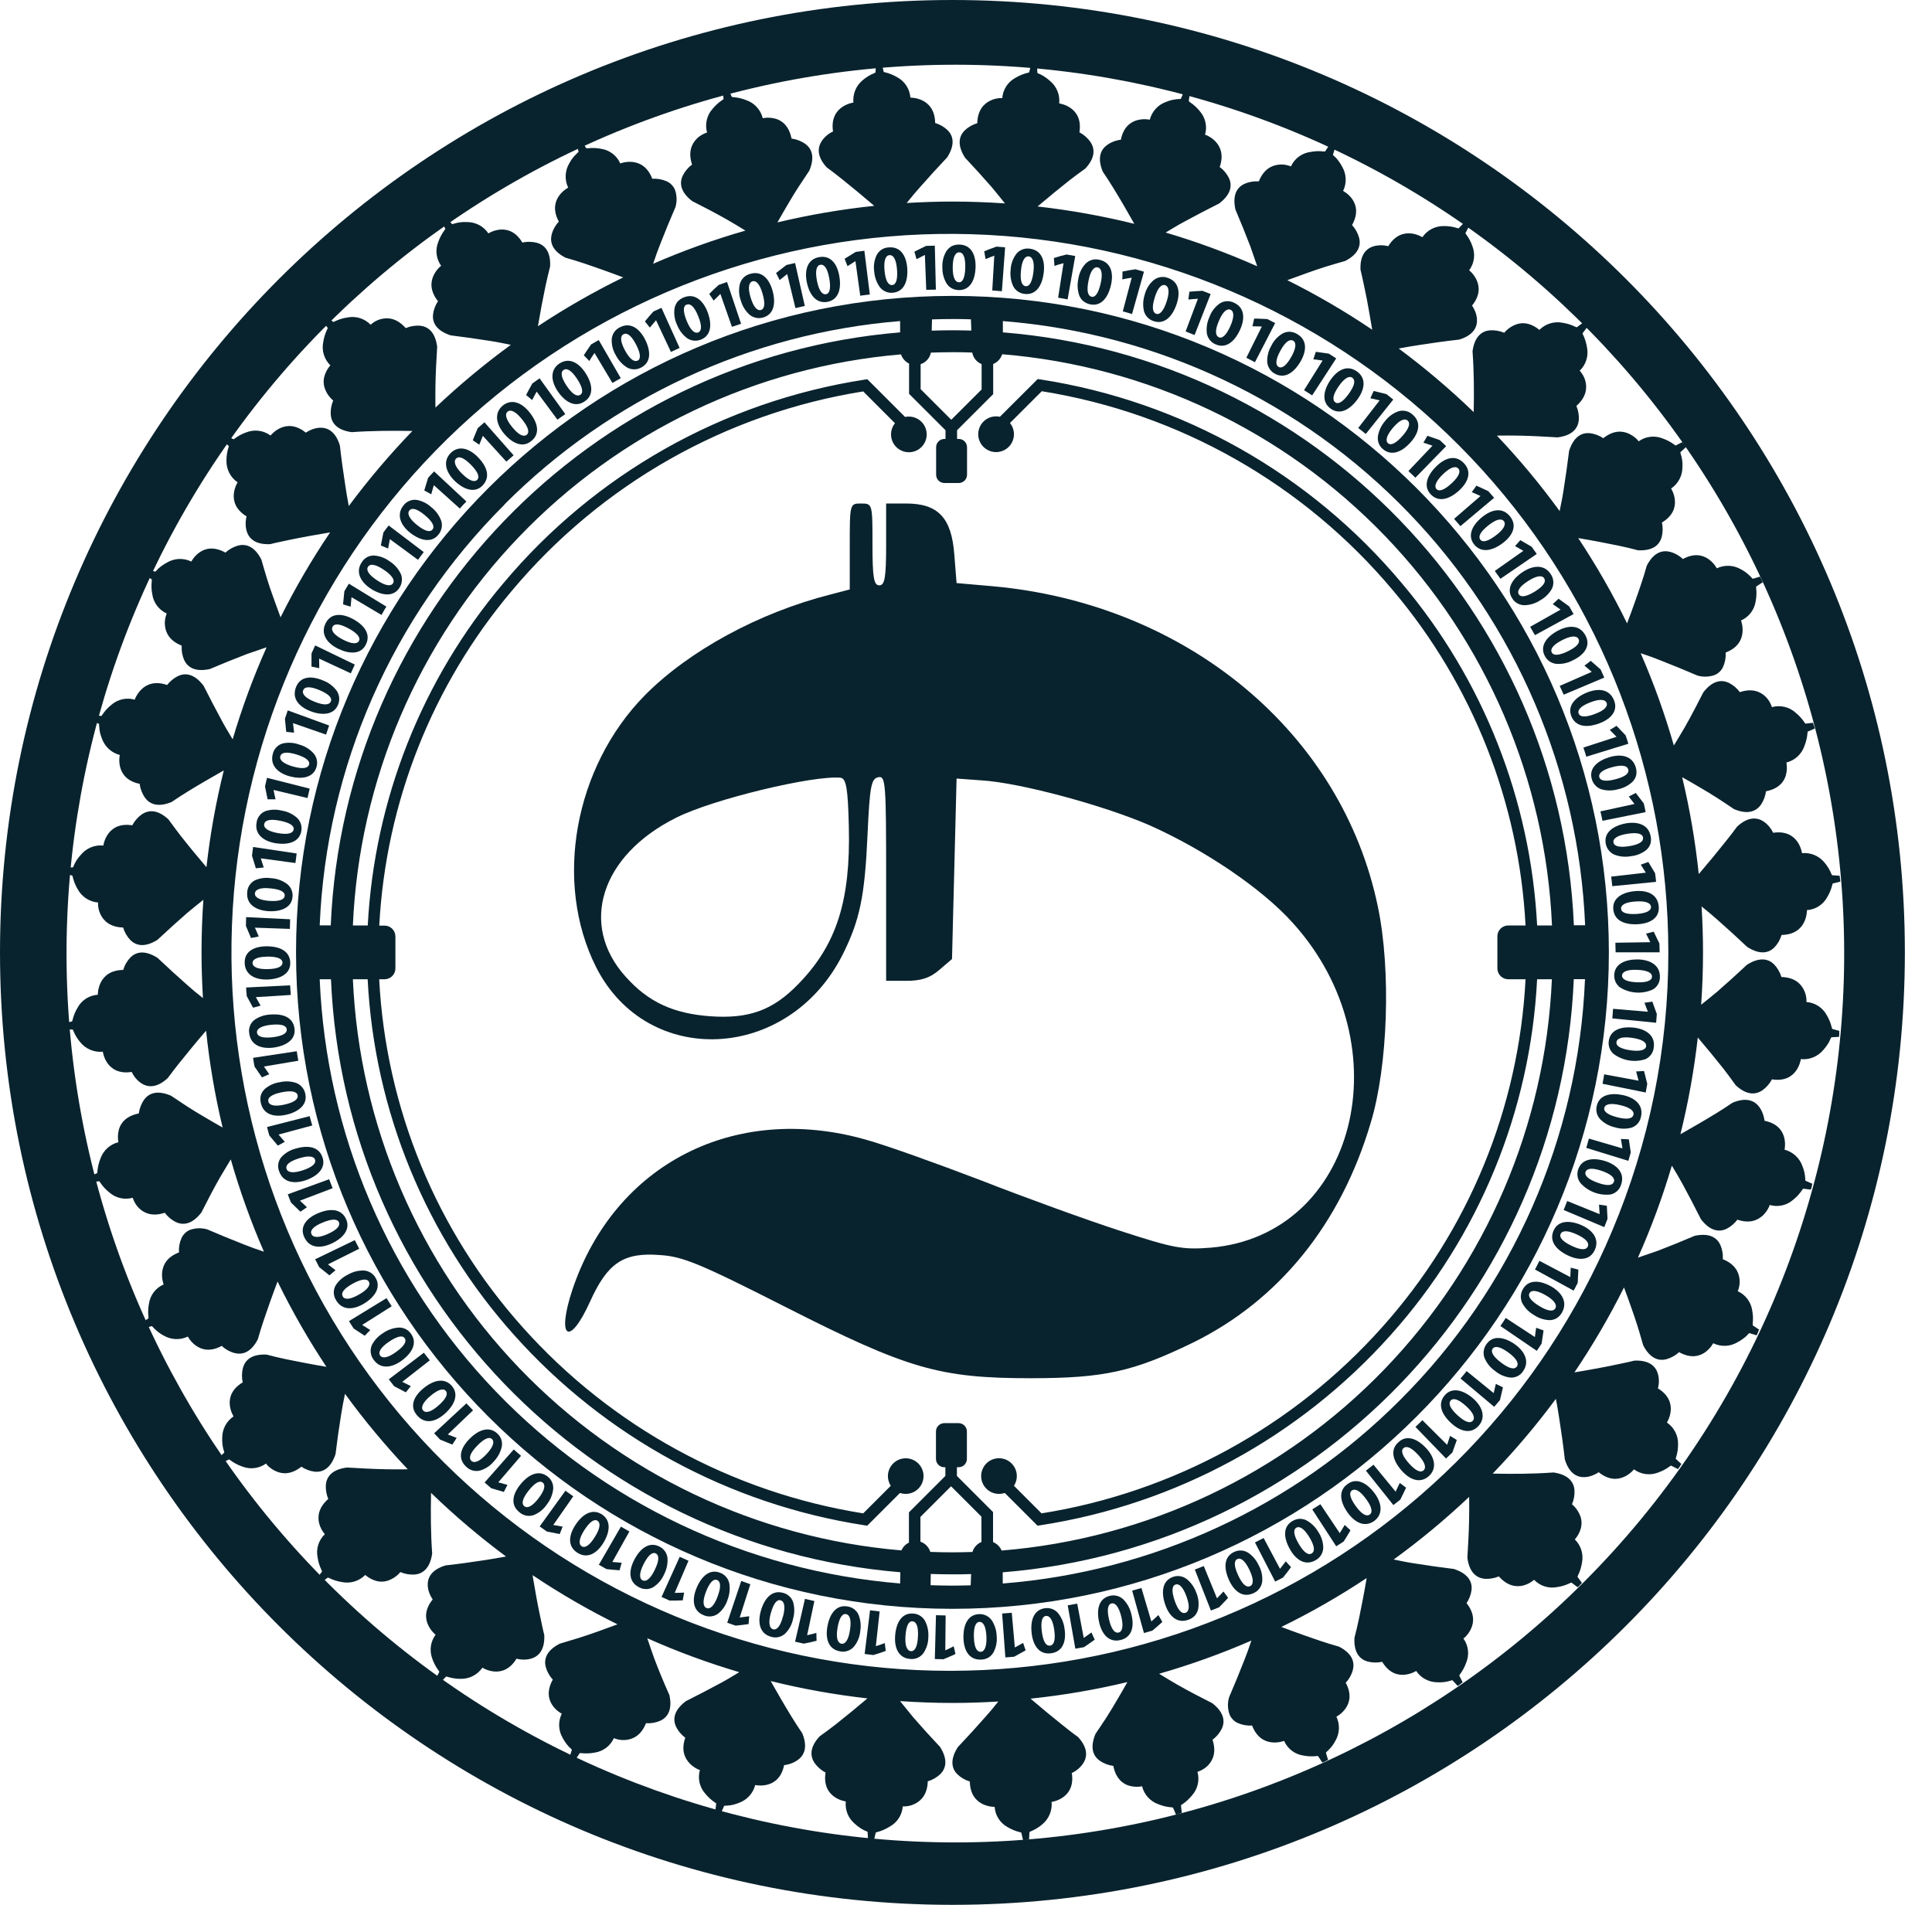 <svg width="71" height="70" viewBox="0 0 71 70" fill="none" xmlns="http://www.w3.org/2000/svg">
<path d="M43.84 49.34C46.997 47.786 49.269 44.986 50.371 41.268C51.008 39.18 51.123 35.656 50.639 33.334C49.32 26.936 43.629 22.191 36.49 21.544L35.154 21.427L35.07 20.375C34.97 19.022 34.469 18.503 33.3 18.503H32.565V20.007C32.565 21.227 32.515 21.51 32.314 21.51C32.113 21.51 32.063 21.227 32.063 20.007C32.063 18.52 32.063 18.503 31.646 18.503C31.228 18.503 31.228 18.503 31.228 20.091V21.661L30.526 21.845C27.887 22.513 25.314 23.916 23.694 25.554C21.105 28.192 20.336 32.419 21.907 35.543C23.794 39.268 28.972 39.017 30.961 35.092C31.598 33.823 31.78 32.937 31.88 30.699C31.963 28.893 32.013 28.611 32.28 28.561C32.547 28.511 32.565 28.773 32.565 32.269V36.044H33.3C33.851 36.044 34.168 35.944 34.519 35.643L34.986 35.243L35.154 28.611L36.073 28.678C37.476 28.761 40.566 29.596 42.253 30.331C44.271 31.233 46.38 32.653 47.515 33.922C51.592 38.433 49.837 45.394 44.491 45.85C43.456 45.933 43.122 45.866 41.168 45.232C39.981 44.847 37.676 44.013 36.056 43.378C34.435 42.759 32.531 42.074 31.796 41.874C26.985 40.522 22.591 42.776 21.038 47.387C20.437 49.193 20.922 49.525 21.689 47.821C22.327 46.417 22.909 46.015 24.245 46.121C25.081 46.171 25.699 46.422 28.856 48.025C33.367 50.314 34.519 50.648 37.91 50.648C40.583 50.643 41.635 50.409 43.84 49.34ZM29.34 36.16C28.405 37.129 27.519 37.447 26.099 37.346C24.746 37.246 23.828 36.828 22.993 35.893C21.272 33.988 22.074 31.432 24.847 30.051C26.2 29.366 29.908 28.481 30.894 28.581C31.095 28.615 31.162 28.965 31.194 30.369C31.262 33.102 30.743 34.723 29.34 36.16Z" fill="#09232E"/>
<path d="M67.333 37.812L67.317 37.76C67.279 37.599 67.216 37.446 67.131 37.304C67.057 37.168 66.951 37.053 66.821 36.968C66.691 36.884 66.542 36.834 66.388 36.823C66.394 36.667 66.361 36.512 66.29 36.373C66.176 36.144 65.944 35.917 65.466 35.903C65.414 35.73 65.322 35.571 65.198 35.44C65.004 35.248 64.688 35.146 64.202 35.452C63.84 35.792 63.478 36.12 63.115 36.435C62.915 36.601 62.717 36.764 62.517 36.922C62.561 36.285 62.585 35.647 62.585 34.997C62.585 34.431 62.566 33.869 62.532 33.311L62.566 33.338L62.849 33.57L63.121 33.806C63.483 34.124 63.845 34.455 64.209 34.799C64.694 35.109 65.011 35.011 65.205 34.819C65.33 34.689 65.421 34.531 65.472 34.358C66.428 34.343 66.404 33.446 66.404 33.446C66.558 33.436 66.708 33.387 66.838 33.304C66.968 33.221 67.075 33.106 67.148 32.971C67.234 32.831 67.296 32.678 67.335 32.518L67.35 32.466L67.63 32.4L67.622 32.289C67.622 32.289 67.598 32.197 67.613 32.183L67.326 32.163L67.303 32.115C67.241 31.963 67.155 31.822 67.049 31.697C66.95 31.576 66.823 31.481 66.679 31.421C66.535 31.361 66.378 31.337 66.223 31.352C66.223 31.352 66.109 30.462 65.161 30.603C65.084 30.438 64.966 30.296 64.817 30.192C64.587 30.038 64.255 29.992 63.838 30.376C63.697 30.572 63.54 30.77 63.386 30.962C63.232 31.154 63.078 31.346 62.923 31.533C62.768 31.72 62.614 31.903 62.459 32.084L62.428 32.119C62.303 30.921 62.099 29.732 61.819 28.561C62.04 28.685 62.261 28.812 62.483 28.944C62.696 29.069 62.908 29.195 63.112 29.328C63.316 29.46 63.519 29.594 63.723 29.733C64.248 29.955 64.545 29.802 64.707 29.581C64.81 29.431 64.877 29.259 64.9 29.078C65.369 28.988 65.57 28.722 65.632 28.481C65.672 28.331 65.678 28.174 65.649 28.021C65.8 27.984 65.94 27.91 66.055 27.805C66.17 27.701 66.258 27.569 66.309 27.422C66.371 27.268 66.41 27.106 66.424 26.94L66.43 26.886L66.694 26.773L66.664 26.667C66.664 26.667 66.622 26.582 66.634 26.561L66.347 26.593L66.314 26.549C66.223 26.411 66.111 26.288 65.982 26.185C65.866 26.082 65.726 26.009 65.575 25.975C65.424 25.94 65.266 25.944 65.117 25.986C65.103 25.941 65.085 25.898 65.064 25.855C65.018 25.757 64.954 25.668 64.876 25.593C64.69 25.418 64.393 25.284 63.939 25.435C63.831 25.289 63.691 25.171 63.528 25.09C63.28 24.976 62.947 24.989 62.597 25.441C62.37 25.885 62.15 26.314 61.908 26.737C61.777 26.96 61.646 27.18 61.513 27.396C61.182 26.24 60.775 25.107 60.294 24.005L60.337 24.019L60.682 24.138L61.018 24.267C61.468 24.442 61.922 24.629 62.38 24.826C62.59 24.886 62.812 24.878 63.017 24.805C63.154 24.746 63.263 24.639 63.324 24.503C63.397 24.338 63.429 24.159 63.418 23.979C64.31 23.637 63.981 22.802 63.981 22.802C64.123 22.74 64.246 22.643 64.341 22.52C64.435 22.398 64.496 22.253 64.519 22.1C64.551 21.938 64.558 21.773 64.538 21.609V21.555L64.78 21.397L64.734 21.29C64.734 21.29 64.68 21.213 64.688 21.189L64.412 21.27L64.374 21.232C64.341 21.194 64.305 21.159 64.267 21.126C64.183 21.047 64.089 20.979 63.986 20.926C63.852 20.846 63.7 20.8 63.544 20.793C63.388 20.786 63.233 20.817 63.092 20.885C63.092 20.885 62.683 20.086 61.844 20.544L61.809 20.511C61.778 20.483 61.745 20.458 61.711 20.435C61.608 20.364 61.495 20.311 61.374 20.279C61.106 20.212 60.779 20.279 60.518 20.788C60.389 21.256 60.221 21.73 60.059 22.187C59.971 22.431 59.885 22.67 59.794 22.908C59.265 21.825 58.665 20.778 57.999 19.774L58.042 19.781C58.278 19.821 58.516 19.863 58.755 19.909C58.994 19.954 59.235 20.002 59.478 20.052C59.72 20.102 59.952 20.158 60.193 20.222C60.761 20.251 60.988 20.009 61.065 19.741C61.11 19.564 61.114 19.38 61.076 19.201C61.897 18.708 61.412 17.952 61.412 17.952C61.542 17.865 61.647 17.747 61.72 17.609C61.793 17.471 61.83 17.318 61.829 17.162C61.838 16.997 61.816 16.831 61.764 16.674L61.751 16.622L61.964 16.425L61.899 16.334C61.899 16.334 61.831 16.268 61.834 16.243L61.576 16.372L61.531 16.341C61.399 16.242 61.253 16.165 61.097 16.111C60.954 16.054 60.798 16.033 60.645 16.052C60.491 16.07 60.345 16.128 60.22 16.218C60.192 16.179 60.159 16.143 60.123 16.111C60.042 16.039 59.95 15.979 59.851 15.934C59.618 15.828 59.294 15.806 58.92 16.103C58.77 16.002 58.599 15.939 58.419 15.918C58.148 15.895 57.842 16.019 57.664 16.567C57.602 17.063 57.534 17.549 57.458 18.024C57.423 18.259 57.372 18.502 57.324 18.739C57.324 18.753 57.324 18.767 57.316 18.781C56.608 17.807 55.838 16.881 55.01 16.008C55.263 16.004 55.519 16.004 55.778 16.008C56.263 16.017 56.746 16.042 57.243 16.073C57.813 16 57.987 15.72 58.02 15.448C58.033 15.266 58.002 15.084 57.931 14.917C58.291 14.598 58.326 14.279 58.269 14.03C58.245 13.924 58.2 13.823 58.139 13.733C58.114 13.694 58.085 13.657 58.054 13.622C58.167 13.514 58.25 13.38 58.297 13.231C58.344 13.083 58.352 12.925 58.322 12.772C58.298 12.609 58.249 12.45 58.177 12.302L58.156 12.251L58.329 12.02L58.252 11.938C58.252 11.938 58.175 11.884 58.175 11.859L57.944 12.029L57.892 12.008C57.744 11.935 57.585 11.886 57.421 11.861C57.269 11.831 57.111 11.839 56.963 11.885C56.814 11.931 56.68 12.013 56.571 12.124C56.454 12.022 56.316 11.947 56.166 11.904C56.03 11.866 55.886 11.868 55.751 11.911C55.567 11.971 55.403 12.081 55.279 12.229C55.111 12.158 54.929 12.127 54.748 12.139C54.474 12.166 54.192 12.343 54.115 12.909C54.169 13.653 54.173 14.411 54.158 15.145C53.291 14.307 52.371 13.527 51.403 12.808L51.449 12.799C51.688 12.751 51.92 12.717 52.16 12.678C52.638 12.604 53.129 12.534 53.623 12.48C54.164 12.316 54.294 12.007 54.278 11.73C54.27 11.607 54.237 11.487 54.181 11.377C54.157 11.325 54.129 11.276 54.097 11.229C54.701 10.485 53.991 9.932 53.991 9.932C54.084 9.807 54.144 9.66 54.165 9.506C54.186 9.352 54.167 9.195 54.111 9.049C54.058 8.894 53.981 8.748 53.883 8.617L53.853 8.571L53.984 8.315L53.891 8.25C53.891 8.25 53.806 8.21 53.801 8.186L53.602 8.393L53.55 8.38C53.394 8.331 53.23 8.306 53.066 8.307C52.91 8.304 52.756 8.34 52.617 8.411C52.478 8.483 52.36 8.588 52.272 8.717C52.272 8.717 51.517 8.233 51.017 9.048C50.843 9.002 50.66 9.002 50.486 9.048C50.221 9.125 49.972 9.35 49.998 9.916C50.058 10.151 50.104 10.398 50.158 10.639C50.212 10.88 50.254 11.122 50.297 11.36C50.341 11.597 50.382 11.834 50.421 12.069L50.428 12.117C49.429 11.442 48.387 10.834 47.308 10.296C47.546 10.207 47.786 10.121 48.031 10.034C48.275 9.947 48.495 9.87 48.728 9.798C48.962 9.726 49.195 9.658 49.433 9.591C49.94 9.332 50.014 9.006 49.948 8.741C49.899 8.566 49.81 8.405 49.688 8.27C50.159 7.42 49.358 7.017 49.358 7.017C49.427 6.878 49.459 6.723 49.453 6.567C49.447 6.411 49.403 6.259 49.323 6.125C49.269 6.023 49.204 5.926 49.129 5.837C49.097 5.799 49.061 5.763 49.023 5.731L48.984 5.693L49.068 5.418L48.962 5.371C48.962 5.371 48.871 5.348 48.856 5.325L48.696 5.566H48.641C48.477 5.546 48.312 5.553 48.15 5.585C47.996 5.606 47.851 5.667 47.727 5.759C47.603 5.852 47.505 5.975 47.441 6.116C47.398 6.097 47.354 6.083 47.308 6.072C47.203 6.045 47.093 6.039 46.984 6.052C46.732 6.08 46.437 6.221 46.261 6.665C46.079 6.653 45.897 6.684 45.73 6.757C45.483 6.874 45.279 7.135 45.4 7.697C45.594 8.155 45.778 8.607 45.95 9.056C46.037 9.3 46.121 9.543 46.202 9.785C45.109 9.299 43.985 8.885 42.838 8.546L42.874 8.524C43.081 8.4 43.294 8.269 43.504 8.157C43.929 7.926 44.363 7.699 44.806 7.476C45.263 7.127 45.278 6.795 45.166 6.547C45.086 6.385 44.969 6.244 44.824 6.137C44.979 5.686 44.846 5.388 44.672 5.203C44.597 5.124 44.509 5.057 44.413 5.006C44.373 4.982 44.329 4.963 44.284 4.949C44.328 4.801 44.333 4.644 44.299 4.493C44.266 4.342 44.194 4.202 44.092 4.086C43.989 3.957 43.867 3.845 43.729 3.755L43.688 3.717L43.721 3.432L43.615 3.401C43.615 3.401 43.522 3.392 43.509 3.37L43.394 3.634L43.34 3.639C43.291 3.64 43.243 3.644 43.195 3.652C43.08 3.667 42.967 3.697 42.86 3.742C42.712 3.793 42.58 3.879 42.474 3.994C42.368 4.109 42.292 4.248 42.254 4.399C42.254 4.399 41.378 4.198 41.191 5.135L41.144 5.141C41.114 5.146 41.072 5.154 41.023 5.168C40.902 5.201 40.789 5.255 40.687 5.327C40.463 5.488 40.308 5.784 40.527 6.309C40.802 6.709 41.058 7.14 41.304 7.559C41.426 7.772 41.545 7.981 41.663 8.187L41.684 8.225C40.515 7.936 39.328 7.723 38.132 7.588L38.163 7.56C38.346 7.405 38.531 7.25 38.72 7.096C38.909 6.942 39.099 6.787 39.294 6.633C39.49 6.479 39.684 6.341 39.884 6.195C40.271 5.779 40.228 5.452 40.075 5.218C39.969 5.07 39.83 4.948 39.668 4.862C39.819 3.916 38.925 3.8 38.925 3.8C38.941 3.645 38.919 3.489 38.86 3.344C38.801 3.2 38.707 3.073 38.586 2.974C38.5 2.896 38.406 2.827 38.305 2.769C38.262 2.745 38.217 2.724 38.172 2.706L38.124 2.684L38.108 2.396L37.995 2.388C37.995 2.388 37.902 2.397 37.889 2.379L37.821 2.66L37.769 2.675C37.609 2.714 37.455 2.777 37.314 2.861C37.178 2.935 37.062 3.042 36.978 3.172C36.894 3.302 36.844 3.451 36.833 3.605C36.676 3.598 36.521 3.632 36.382 3.703C36.154 3.816 35.926 4.049 35.914 4.527C35.74 4.578 35.581 4.67 35.45 4.794C35.257 4.989 35.155 5.304 35.461 5.791C35.801 6.153 36.129 6.515 36.445 6.877C36.611 7.077 36.773 7.276 36.931 7.475C36.294 7.432 35.657 7.407 35.008 7.407C34.441 7.407 33.879 7.426 33.321 7.46L33.348 7.426L33.579 7.143L33.816 6.872C34.135 6.509 34.465 6.147 34.808 5.784C35.118 5.298 35.02 4.982 34.828 4.788C34.698 4.663 34.54 4.571 34.367 4.52C34.352 3.564 33.456 3.588 33.456 3.588C33.446 3.434 33.397 3.285 33.314 3.155C33.231 3.025 33.117 2.918 32.981 2.844C32.84 2.759 32.688 2.697 32.528 2.658L32.476 2.643L32.411 2.362L32.298 2.371C32.298 2.371 32.208 2.394 32.192 2.379L32.173 2.666L32.125 2.689C31.973 2.751 31.832 2.837 31.708 2.943C31.586 3.042 31.491 3.169 31.431 3.313C31.371 3.457 31.347 3.614 31.363 3.769C31.363 3.769 30.471 3.883 30.613 4.832C30.448 4.908 30.306 5.027 30.203 5.176C30.048 5.406 30.002 5.738 30.385 6.155C30.583 6.295 30.779 6.452 30.973 6.606C31.166 6.76 31.355 6.914 31.542 7.07C31.729 7.225 31.913 7.379 32.093 7.534L32.128 7.564C30.93 7.69 29.742 7.893 28.57 8.173C28.695 7.952 28.822 7.731 28.954 7.509C29.085 7.287 29.204 7.084 29.337 6.882C29.47 6.679 29.605 6.474 29.743 6.27C29.965 5.739 29.813 5.448 29.591 5.285C29.441 5.182 29.269 5.116 29.088 5.092C28.997 4.623 28.732 4.423 28.491 4.36C28.34 4.32 28.183 4.314 28.031 4.343C27.993 4.192 27.919 4.053 27.814 3.937C27.71 3.822 27.578 3.735 27.431 3.683C27.278 3.621 27.115 3.583 26.949 3.57L26.896 3.562L26.772 3.293L26.666 3.323C26.666 3.323 26.581 3.365 26.559 3.354L26.591 3.641L26.548 3.673C26.41 3.764 26.287 3.877 26.183 4.005C26.079 4.121 26.007 4.261 25.973 4.412C25.938 4.563 25.942 4.721 25.984 4.87C25.939 4.884 25.896 4.902 25.854 4.923C25.756 4.969 25.667 5.032 25.592 5.111C25.416 5.297 25.282 5.594 25.433 6.048C25.287 6.155 25.169 6.296 25.088 6.459C24.974 6.707 24.982 7.04 25.439 7.391C25.884 7.618 26.312 7.837 26.735 8.08C26.958 8.209 27.178 8.341 27.394 8.474C26.238 8.805 25.105 9.213 24.003 9.693C24.003 9.679 24.012 9.665 24.017 9.652L24.136 9.305L24.264 8.969C24.439 8.519 24.626 8.065 24.824 7.607C24.884 7.398 24.877 7.175 24.803 6.97C24.744 6.834 24.637 6.725 24.502 6.663C24.335 6.59 24.153 6.557 23.971 6.569C23.63 5.677 22.794 6.006 22.794 6.006C22.733 5.864 22.636 5.741 22.513 5.647C22.39 5.553 22.245 5.491 22.092 5.469C21.931 5.436 21.765 5.43 21.602 5.449H21.547L21.39 5.208L21.284 5.253C21.284 5.253 21.206 5.307 21.183 5.3L21.264 5.575L21.227 5.614C21.189 5.648 21.154 5.683 21.12 5.721C21.042 5.805 20.975 5.9 20.921 6.002C20.841 6.136 20.795 6.288 20.788 6.444C20.781 6.6 20.813 6.756 20.88 6.896C20.88 6.896 20.081 7.305 20.538 8.145L20.506 8.179C20.478 8.21 20.453 8.242 20.43 8.277C20.359 8.38 20.306 8.493 20.274 8.614C20.207 8.882 20.274 9.209 20.783 9.47C21.251 9.6 21.726 9.767 22.183 9.929C22.426 10.017 22.666 10.103 22.903 10.194C21.82 10.724 20.773 11.323 19.768 11.989L19.776 11.946C19.816 11.71 19.858 11.473 19.903 11.233C19.948 10.993 19.997 10.753 20.047 10.511C20.096 10.269 20.158 10.036 20.216 9.795C20.246 9.228 20.004 9 19.735 8.923C19.559 8.878 19.374 8.874 19.196 8.912C18.703 8.091 17.948 8.577 17.948 8.577C17.861 8.447 17.743 8.341 17.605 8.268C17.467 8.196 17.312 8.159 17.156 8.16C16.991 8.151 16.826 8.173 16.669 8.224L16.617 8.237L16.42 8.024L16.328 8.089C16.328 8.089 16.262 8.157 16.238 8.154L16.366 8.412L16.337 8.457C16.238 8.589 16.16 8.735 16.106 8.891C16.048 9.034 16.027 9.19 16.046 9.343C16.065 9.497 16.122 9.643 16.212 9.768C16.173 9.796 16.138 9.829 16.106 9.865C16.033 9.946 15.972 10.037 15.928 10.137C15.821 10.37 15.8 10.694 16.096 11.069C15.996 11.218 15.932 11.39 15.912 11.569C15.888 11.84 16.018 12.146 16.561 12.324C17.056 12.386 17.542 12.454 18.018 12.53C18.253 12.565 18.497 12.616 18.734 12.664L18.774 12.672C17.801 13.381 16.875 14.151 16.002 14.979C15.998 14.726 15.998 14.469 16.002 14.21C16.009 13.725 16.036 13.242 16.066 12.745C15.992 12.175 15.713 12.001 15.441 11.969C15.26 11.956 15.078 11.986 14.91 12.057C14.591 11.697 14.273 11.662 14.023 11.72C13.917 11.744 13.817 11.788 13.727 11.849C13.689 11.875 13.654 11.903 13.621 11.934C13.513 11.822 13.379 11.738 13.23 11.691C13.082 11.645 12.924 11.636 12.771 11.666C12.607 11.69 12.449 11.739 12.3 11.811L12.25 11.832L12.036 11.668L11.955 11.745C11.955 11.745 11.9 11.822 11.874 11.823L12.046 12.054L12.024 12.104C11.951 12.253 11.902 12.412 11.878 12.576C11.847 12.728 11.855 12.885 11.901 13.034C11.947 13.182 12.029 13.317 12.14 13.425C12.038 13.542 11.963 13.68 11.921 13.83C11.883 13.966 11.884 14.111 11.927 14.246C11.987 14.43 12.097 14.594 12.245 14.718C12.174 14.885 12.143 15.067 12.155 15.249C12.181 15.522 12.359 15.805 12.925 15.881C13.668 15.828 14.427 15.824 15.155 15.838C14.318 16.706 13.537 17.626 12.819 18.594L12.809 18.548C12.761 18.309 12.727 18.076 12.689 17.836C12.615 17.36 12.546 16.869 12.491 16.374C12.327 15.832 12.018 15.703 11.741 15.719C11.618 15.727 11.498 15.76 11.388 15.815C11.336 15.839 11.287 15.867 11.239 15.899C10.496 15.296 9.942 16.005 9.942 16.005C9.818 15.913 9.671 15.853 9.517 15.832C9.363 15.811 9.206 15.829 9.061 15.885C8.905 15.938 8.759 16.015 8.628 16.114L8.583 16.143L8.326 16.014L8.26 16.105C8.26 16.105 8.221 16.19 8.196 16.195L8.409 16.394L8.395 16.447C8.346 16.604 8.321 16.767 8.322 16.93C8.319 17.086 8.355 17.241 8.426 17.379C8.498 17.518 8.603 17.637 8.732 17.725C8.732 17.725 8.248 18.481 9.062 18.977C9.016 19.151 9.016 19.334 9.062 19.508C9.139 19.774 9.364 20.022 9.93 19.997C10.164 19.936 10.412 19.89 10.653 19.837C10.894 19.784 11.135 19.742 11.373 19.697C11.611 19.653 11.848 19.612 12.083 19.573L12.13 19.567C11.456 20.565 10.848 21.607 10.31 22.686C10.221 22.448 10.135 22.208 10.048 21.965C9.96 21.722 9.884 21.5 9.812 21.266C9.74 21.032 9.673 20.8 9.605 20.563C9.346 20.055 9.019 19.981 8.755 20.047C8.58 20.096 8.418 20.185 8.283 20.307C7.434 19.835 7.031 20.636 7.031 20.636C6.891 20.568 6.737 20.535 6.581 20.541C6.426 20.547 6.274 20.592 6.14 20.671C6.037 20.726 5.94 20.791 5.851 20.866C5.813 20.898 5.777 20.934 5.745 20.972L5.707 21.009L5.429 20.924L5.383 21.03C5.383 21.03 5.36 21.122 5.337 21.131L5.577 21.291V21.346C5.558 21.51 5.564 21.675 5.596 21.837C5.618 21.991 5.678 22.136 5.771 22.26C5.864 22.383 5.986 22.482 6.127 22.546C6.11 22.589 6.095 22.633 6.084 22.679C6.057 22.785 6.051 22.894 6.064 23.003C6.092 23.255 6.232 23.55 6.677 23.726C6.665 23.908 6.696 24.09 6.769 24.257C6.886 24.505 7.148 24.708 7.709 24.587C8.167 24.393 8.62 24.21 9.067 24.037C9.313 23.95 9.555 23.867 9.797 23.787C9.307 24.885 8.891 26.014 8.55 27.167L8.528 27.131C8.404 26.924 8.273 26.712 8.161 26.501C7.931 26.076 7.705 25.642 7.481 25.199C7.131 24.742 6.8 24.727 6.552 24.839C6.391 24.917 6.25 25.031 6.141 25.172C5.689 25.018 5.391 25.15 5.206 25.326C5.127 25.401 5.061 25.488 5.009 25.584C4.985 25.624 4.966 25.667 4.953 25.712C4.804 25.669 4.647 25.663 4.497 25.697C4.346 25.731 4.206 25.802 4.09 25.904C3.961 26.008 3.849 26.13 3.758 26.268L3.726 26.311L3.439 26.276L3.408 26.382C3.408 26.382 3.4 26.476 3.378 26.488L3.642 26.604V26.657C3.644 26.706 3.648 26.755 3.655 26.803C3.67 26.918 3.7 27.031 3.745 27.139C3.796 27.286 3.883 27.418 3.998 27.524C4.112 27.63 4.251 27.705 4.402 27.744C4.402 27.744 4.202 28.619 5.138 28.806C5.138 28.806 5.138 28.824 5.138 28.854C5.168 29.017 5.232 29.173 5.324 29.311C5.487 29.535 5.782 29.69 6.307 29.472C6.708 29.196 7.137 28.941 7.557 28.695C7.769 28.571 7.979 28.451 8.185 28.334L8.224 28.313C7.934 29.482 7.721 30.669 7.587 31.866L7.558 31.834C7.403 31.652 7.249 31.467 7.094 31.279C6.939 31.091 6.785 30.898 6.632 30.704C6.479 30.51 6.34 30.313 6.193 30.114C5.777 29.727 5.45 29.77 5.216 29.922C5.067 30.029 4.946 30.168 4.86 30.329C3.914 30.179 3.798 31.073 3.798 31.073C3.643 31.056 3.486 31.079 3.342 31.138C3.198 31.197 3.071 31.291 2.972 31.412C2.893 31.498 2.824 31.592 2.767 31.693C2.744 31.736 2.723 31.78 2.705 31.826L2.682 31.874L2.395 31.89L2.386 32.002C2.386 32.002 2.396 32.096 2.378 32.108L2.658 32.176L2.673 32.228C2.711 32.389 2.774 32.542 2.859 32.684C2.933 32.82 3.039 32.935 3.169 33.019C3.299 33.103 3.448 33.154 3.603 33.165C3.596 33.321 3.629 33.476 3.7 33.615C3.814 33.844 4.048 34.071 4.524 34.085C4.576 34.258 4.668 34.417 4.792 34.548C4.987 34.74 5.303 34.842 5.788 34.536C6.152 34.196 6.514 33.869 6.875 33.553C7.075 33.387 7.274 33.225 7.474 33.066C7.429 33.704 7.407 34.345 7.406 34.99C7.406 35.557 7.425 36.119 7.458 36.678L7.424 36.65L7.15 36.431L6.879 36.195C6.517 35.877 6.154 35.546 5.792 35.202C5.305 34.892 4.99 34.99 4.795 35.182C4.671 35.312 4.579 35.47 4.528 35.643C3.572 35.658 3.595 36.555 3.595 36.555C3.441 36.565 3.292 36.614 3.162 36.696C3.032 36.779 2.925 36.894 2.852 37.029C2.767 37.17 2.704 37.323 2.666 37.483L2.65 37.535L2.37 37.599L2.379 37.712C2.379 37.712 2.403 37.803 2.387 37.818L2.674 37.837L2.698 37.886C2.759 38.038 2.845 38.178 2.951 38.303C3.05 38.424 3.177 38.519 3.322 38.58C3.466 38.64 3.623 38.664 3.779 38.649C3.779 38.649 3.891 39.539 4.841 39.392C4.917 39.557 5.035 39.699 5.184 39.803C5.415 39.958 5.746 40.003 6.163 39.62C6.304 39.423 6.462 39.226 6.615 39.033C6.768 38.841 6.923 38.65 7.078 38.463C7.233 38.276 7.387 38.092 7.543 37.912L7.574 37.877C7.698 39.075 7.901 40.263 8.181 41.435C7.962 41.311 7.74 41.183 7.518 41.051C7.296 40.92 7.093 40.801 6.89 40.668C6.687 40.535 6.483 40.4 6.278 40.262C5.747 40.04 5.456 40.193 5.293 40.414C5.191 40.565 5.125 40.737 5.1 40.918C4.633 41.008 4.431 41.273 4.368 41.515C4.328 41.665 4.323 41.822 4.351 41.974C4.2 42.012 4.061 42.086 3.946 42.191C3.831 42.295 3.743 42.427 3.692 42.574C3.63 42.728 3.592 42.89 3.578 43.056L3.571 43.11L3.301 43.229L3.331 43.335C3.331 43.335 3.372 43.42 3.361 43.441L3.648 43.409L3.681 43.453C3.772 43.591 3.884 43.714 4.013 43.817C4.129 43.92 4.269 43.993 4.42 44.027C4.571 44.062 4.729 44.058 4.878 44.016C4.892 44.061 4.909 44.105 4.93 44.147C4.976 44.245 5.041 44.334 5.119 44.409C5.304 44.584 5.601 44.718 6.055 44.567C6.163 44.713 6.304 44.831 6.466 44.912C6.715 45.026 7.047 45.013 7.399 44.561C7.625 44.117 7.845 43.688 8.087 43.265C8.218 43.042 8.349 42.822 8.481 42.606C8.812 43.762 9.219 44.895 9.699 45.998L9.658 45.984L9.312 45.865L8.975 45.736C8.527 45.561 8.073 45.374 7.613 45.177C7.404 45.117 7.181 45.125 6.976 45.198C6.84 45.257 6.731 45.365 6.669 45.5C6.597 45.665 6.565 45.845 6.577 46.024C5.683 46.366 6.014 47.201 6.014 47.201C5.872 47.263 5.748 47.36 5.653 47.482C5.559 47.605 5.498 47.75 5.475 47.903C5.443 48.065 5.436 48.23 5.455 48.394V48.448L5.214 48.605L5.261 48.712C5.261 48.712 5.314 48.789 5.306 48.812L5.582 48.732L5.621 48.77C5.654 48.807 5.689 48.843 5.727 48.876C5.811 48.955 5.906 49.022 6.008 49.076C6.142 49.156 6.294 49.202 6.45 49.209C6.606 49.216 6.762 49.185 6.903 49.117C6.903 49.117 7.313 49.916 8.152 49.458L8.186 49.491C8.216 49.519 8.249 49.544 8.283 49.567C8.386 49.638 8.5 49.691 8.62 49.723C8.889 49.79 9.215 49.723 9.476 49.214C9.607 48.746 9.774 48.271 9.935 47.815C10.023 47.571 10.109 47.332 10.2 47.094C10.73 48.177 11.329 49.224 11.995 50.228L11.952 50.221C11.716 50.181 11.479 50.139 11.24 50.093C11.002 50.048 10.761 50 10.517 49.95C10.274 49.9 10.042 49.844 9.802 49.78C9.234 49.75 9.008 49.992 8.93 50.261C8.884 50.438 8.88 50.623 8.919 50.801C8.098 51.294 8.583 52.05 8.583 52.05C8.454 52.137 8.348 52.255 8.275 52.393C8.203 52.531 8.165 52.684 8.167 52.84C8.158 53.005 8.179 53.17 8.23 53.328L8.243 53.38L8.031 53.576L8.095 53.669C8.095 53.669 8.163 53.734 8.16 53.759L8.418 53.63L8.464 53.661C8.596 53.76 8.742 53.837 8.897 53.891C9.041 53.948 9.196 53.969 9.35 53.95C9.503 53.932 9.649 53.874 9.775 53.784C9.803 53.823 9.835 53.859 9.871 53.891C9.953 53.963 10.045 54.023 10.144 54.068C10.376 54.174 10.701 54.196 11.075 53.899C11.224 53.999 11.396 54.063 11.575 54.084C11.846 54.107 12.154 53.978 12.331 53.435C12.391 52.939 12.46 52.453 12.537 51.978C12.572 51.743 12.622 51.5 12.67 51.263C12.67 51.248 12.676 51.235 12.678 51.221C13.387 52.194 14.157 53.12 14.985 53.994C14.732 53.998 14.476 53.998 14.216 53.994C13.731 53.985 13.248 53.959 12.751 53.929C12.181 54.002 12.007 54.281 11.975 54.553C11.963 54.735 11.993 54.917 12.063 55.084C11.703 55.403 11.668 55.722 11.726 55.971C11.763 56.122 11.836 56.262 11.938 56.379C11.825 56.487 11.742 56.621 11.695 56.77C11.648 56.918 11.64 57.076 11.671 57.229C11.695 57.392 11.744 57.551 11.816 57.699L11.836 57.75L11.663 57.981L11.742 58.063C11.742 58.063 11.817 58.117 11.818 58.142L12.05 57.972L12.1 57.992C12.249 58.066 12.408 58.115 12.572 58.14C12.725 58.17 12.882 58.162 13.03 58.116C13.179 58.07 13.313 57.988 13.422 57.877C13.538 57.979 13.676 58.054 13.826 58.097C13.962 58.135 14.107 58.133 14.242 58.09C14.426 58.03 14.589 57.92 14.713 57.772C14.881 57.843 15.063 57.874 15.245 57.862C15.518 57.835 15.8 57.658 15.882 57.092C15.829 56.348 15.825 55.59 15.841 54.861C16.707 55.699 17.627 56.48 18.595 57.198L18.55 57.208C18.31 57.255 18.077 57.289 17.837 57.329C17.36 57.402 16.87 57.472 16.375 57.526C15.834 57.69 15.703 57.999 15.719 58.276C15.728 58.399 15.761 58.519 15.816 58.63C15.84 58.681 15.869 58.731 15.901 58.777C15.298 59.521 16.007 60.074 16.007 60.074C15.915 60.199 15.855 60.346 15.834 60.5C15.813 60.654 15.831 60.812 15.887 60.957C15.941 61.112 16.018 61.258 16.116 61.389L16.146 61.435L16.016 61.691L16.107 61.757C16.107 61.757 16.192 61.796 16.197 61.82L16.397 61.608L16.449 61.622C16.605 61.671 16.768 61.696 16.932 61.695C17.088 61.698 17.243 61.662 17.381 61.59C17.52 61.519 17.639 61.414 17.727 61.285C17.727 61.285 18.483 61.77 18.982 60.954C19.156 61 19.339 61 19.513 60.954C19.78 60.877 20.027 60.652 20.002 60.086C19.941 59.851 19.896 59.604 19.843 59.363C19.79 59.122 19.747 58.88 19.702 58.642C19.658 58.405 19.617 58.168 19.579 57.933C19.579 57.917 19.579 57.901 19.572 57.885C20.572 58.555 21.614 59.159 22.693 59.692C22.456 59.781 22.216 59.867 21.972 59.954C21.728 60.041 21.507 60.118 21.274 60.19C21.042 60.262 20.807 60.33 20.57 60.403C20.062 60.662 19.989 60.988 20.054 61.252C20.103 61.428 20.192 61.589 20.314 61.724C19.844 62.574 20.645 62.976 20.645 62.976C20.576 63.116 20.543 63.27 20.549 63.426C20.555 63.581 20.599 63.733 20.678 63.867C20.733 63.969 20.798 64.065 20.873 64.153C20.905 64.191 20.941 64.227 20.979 64.259L21.016 64.297L20.933 64.572L21.04 64.619C21.04 64.619 21.131 64.642 21.146 64.665L21.305 64.425H21.359C21.524 64.444 21.69 64.438 21.852 64.406C22.005 64.384 22.15 64.324 22.274 64.231C22.398 64.138 22.496 64.015 22.559 63.875C22.602 63.893 22.647 63.907 22.692 63.918C22.798 63.945 22.908 63.952 23.016 63.938C23.27 63.911 23.564 63.77 23.74 63.325C23.921 63.338 24.104 63.306 24.271 63.233C24.517 63.116 24.721 62.855 24.601 62.293C24.395 61.834 24.207 61.38 24.038 60.932C23.951 60.688 23.868 60.445 23.787 60.203C24.886 60.693 26.015 61.109 27.168 61.45L27.132 61.472C26.926 61.595 26.712 61.727 26.503 61.839C26.078 62.069 25.644 62.295 25.2 62.518C24.743 62.869 24.728 63.2 24.841 63.448C24.921 63.61 25.038 63.751 25.183 63.859C25.028 64.31 25.16 64.602 25.335 64.792C25.41 64.871 25.497 64.938 25.593 64.99C25.633 65.014 25.677 65.033 25.721 65.046C25.678 65.195 25.673 65.352 25.707 65.503C25.741 65.654 25.812 65.794 25.915 65.91C26.018 66.038 26.14 66.15 26.277 66.241L26.32 66.274L26.287 66.56L26.393 66.591C26.393 66.591 26.486 66.599 26.499 66.62L26.615 66.358H26.668C26.717 66.356 26.766 66.352 26.814 66.345C26.929 66.33 27.042 66.299 27.149 66.255C27.296 66.204 27.429 66.117 27.534 66.002C27.64 65.888 27.716 65.748 27.754 65.597C27.754 65.597 28.63 65.799 28.817 64.861H28.863C28.893 64.856 28.936 64.847 28.984 64.834C29.105 64.801 29.219 64.747 29.321 64.675C29.544 64.513 29.699 64.218 29.482 63.693C29.206 63.293 28.95 62.862 28.704 62.443C28.581 62.23 28.461 62.021 28.345 61.815L28.323 61.776C29.492 62.066 30.679 62.279 31.875 62.413L31.844 62.441C31.662 62.596 31.476 62.751 31.288 62.905C31.1 63.059 30.908 63.214 30.713 63.368C30.519 63.522 30.324 63.66 30.124 63.806C29.736 64.222 29.779 64.549 29.932 64.783C30.038 64.931 30.177 65.053 30.339 65.139C30.189 66.085 31.082 66.201 31.082 66.201C31.066 66.356 31.088 66.512 31.147 66.657C31.206 66.801 31.3 66.928 31.421 67.027C31.507 67.106 31.602 67.174 31.703 67.232C31.746 67.255 31.79 67.276 31.835 67.294L31.884 67.317L31.9 67.604L32.006 67.613C32.006 67.613 32.101 67.603 32.118 67.622L32.185 67.341L32.237 67.326C32.399 67.283 32.553 67.216 32.694 67.127C32.831 67.053 32.946 66.947 33.03 66.817C33.114 66.687 33.164 66.538 33.176 66.383C33.332 66.39 33.487 66.357 33.626 66.286C33.854 66.172 34.082 65.939 34.095 65.461C34.269 65.41 34.427 65.318 34.559 65.194C34.751 64.999 34.853 64.684 34.548 64.198C34.206 63.836 33.878 63.474 33.563 63.111C33.398 62.911 33.236 62.712 33.077 62.513C33.714 62.556 34.351 62.581 35.001 62.581C35.568 62.581 36.129 62.562 36.688 62.528L36.43 62.845L36.193 63.116C35.874 63.479 35.543 63.841 35.2 64.204C34.89 64.69 34.988 65.006 35.18 65.2C35.31 65.325 35.468 65.416 35.641 65.468C35.657 66.424 36.553 66.4 36.553 66.4C36.563 66.554 36.611 66.703 36.695 66.833C36.778 66.963 36.892 67.07 37.028 67.144C37.169 67.229 37.322 67.291 37.481 67.33L37.532 67.346L37.598 67.626L37.71 67.618C37.71 67.618 37.801 67.594 37.816 67.609L37.834 67.322L37.883 67.299C38.035 67.237 38.176 67.151 38.3 67.045C38.421 66.946 38.516 66.819 38.576 66.674C38.636 66.53 38.66 66.373 38.646 66.218C38.646 66.218 39.536 66.105 39.389 65.156C39.554 65.079 39.696 64.96 39.8 64.811C39.954 64.581 40 64.249 39.617 63.832C39.42 63.692 39.223 63.535 39.03 63.381C38.837 63.227 38.647 63.073 38.46 62.918C38.273 62.763 38.089 62.609 37.908 62.453L37.873 62.423C39.071 62.298 40.26 62.094 41.431 61.814C41.307 62.034 41.18 62.256 41.048 62.478C40.916 62.7 40.798 62.903 40.666 63.106C40.533 63.309 40.398 63.514 40.259 63.717C40.037 64.249 40.19 64.54 40.412 64.702C40.562 64.805 40.734 64.871 40.914 64.895C41.006 65.364 41.27 65.564 41.511 65.627C41.661 65.667 41.819 65.673 41.971 65.644C42.008 65.795 42.083 65.935 42.188 66.05C42.292 66.165 42.424 66.252 42.571 66.304C42.725 66.366 42.887 66.405 43.052 66.417L43.106 66.425L43.219 66.689L43.325 66.659C43.325 66.659 43.41 66.617 43.431 66.628L43.4 66.341L43.443 66.309C43.581 66.218 43.704 66.105 43.807 65.977C43.911 65.861 43.983 65.721 44.017 65.57C44.052 65.419 44.048 65.261 44.006 65.112C44.051 65.098 44.095 65.08 44.137 65.059C44.235 65.013 44.324 64.949 44.399 64.871C44.574 64.685 44.709 64.388 44.559 63.934C44.704 63.826 44.822 63.685 44.903 63.523C45.016 63.275 45.004 62.942 44.551 62.59C44.107 62.364 43.678 62.144 43.255 61.902C43.032 61.772 42.813 61.641 42.597 61.508C43.753 61.176 44.886 60.769 45.988 60.289C45.988 60.303 45.978 60.316 45.974 60.33L45.854 60.676L45.726 61.013C45.55 61.463 45.364 61.917 45.167 62.375C45.106 62.584 45.114 62.807 45.188 63.012C45.247 63.148 45.354 63.258 45.489 63.319C45.654 63.391 45.834 63.423 46.014 63.411C46.356 64.305 47.19 63.975 47.19 63.975C47.252 64.117 47.349 64.241 47.472 64.335C47.595 64.429 47.74 64.49 47.892 64.513C48.054 64.545 48.22 64.552 48.383 64.533H48.437L48.596 64.774L48.702 64.729C48.702 64.729 48.779 64.674 48.808 64.682L48.726 64.407L48.764 64.367C48.802 64.334 48.837 64.299 48.871 64.261C48.95 64.177 49.017 64.082 49.07 63.98C49.151 63.846 49.196 63.694 49.204 63.538C49.211 63.382 49.179 63.226 49.112 63.086C49.112 63.086 49.911 62.676 49.453 61.836L49.486 61.802C49.513 61.772 49.538 61.739 49.561 61.705C49.633 61.603 49.685 61.489 49.717 61.368C49.784 61.1 49.717 60.773 49.209 60.512C48.741 60.382 48.266 60.215 47.81 60.053C47.565 59.965 47.326 59.879 47.089 59.788C48.172 59.259 49.219 58.659 50.223 57.992L50.216 58.036C50.176 58.272 50.134 58.509 50.088 58.749C50.042 58.989 49.995 59.229 49.944 59.471C49.894 59.713 49.838 59.946 49.775 60.187C49.746 60.754 49.987 60.981 50.256 61.058C50.432 61.104 50.617 61.108 50.795 61.069C51.288 61.891 52.044 61.405 52.044 61.405C52.131 61.535 52.249 61.641 52.387 61.713C52.525 61.786 52.679 61.823 52.835 61.822C53 61.831 53.165 61.809 53.322 61.758L53.374 61.745L53.572 61.958L53.663 61.893C53.663 61.893 53.729 61.825 53.753 61.828L53.626 61.57L53.656 61.525C53.754 61.393 53.832 61.246 53.886 61.091C53.944 60.947 53.965 60.792 53.946 60.638C53.928 60.485 53.87 60.339 53.78 60.213C53.819 60.185 53.855 60.153 53.886 60.117C53.959 60.036 54.019 59.944 54.063 59.845C54.17 59.612 54.192 59.288 53.895 58.913C53.995 58.764 54.059 58.592 54.081 58.413C54.103 58.142 53.974 57.835 53.431 57.658C52.935 57.596 52.449 57.528 51.974 57.452C51.739 57.417 51.495 57.366 51.258 57.318L51.217 57.31C52.19 56.603 53.117 55.834 53.99 55.008C53.995 55.261 53.995 55.518 53.99 55.777C53.983 56.262 53.956 56.746 53.925 57.243C53.999 57.812 54.279 57.986 54.551 58.018C54.733 58.032 54.915 58.001 55.082 57.93C55.401 58.29 55.719 58.325 55.969 58.268C56.12 58.23 56.26 58.157 56.377 58.055C56.484 58.168 56.619 58.252 56.767 58.298C56.916 58.345 57.074 58.353 57.227 58.323C57.39 58.299 57.549 58.25 57.698 58.177L57.748 58.157L57.978 58.33L58.06 58.253C58.06 58.253 58.114 58.176 58.14 58.175L57.97 57.944L57.991 57.894C58.064 57.745 58.113 57.586 58.138 57.422C58.168 57.27 58.16 57.112 58.114 56.964C58.068 56.816 57.986 56.681 57.874 56.572C57.977 56.456 58.052 56.317 58.094 56.168C58.132 56.031 58.13 55.887 58.089 55.751C58.028 55.568 57.918 55.405 57.77 55.28C57.842 55.112 57.873 54.93 57.861 54.749C57.834 54.476 57.657 54.193 57.091 54.111C56.347 54.165 55.59 54.169 54.855 54.153C55.688 53.289 56.463 52.372 57.177 51.407L57.186 51.453C57.235 51.692 57.268 51.925 57.307 52.165C57.381 52.642 57.451 53.132 57.506 53.627C57.668 54.169 57.977 54.298 58.249 54.282C58.373 54.274 58.493 54.241 58.603 54.186C58.655 54.162 58.704 54.134 58.752 54.102C59.495 54.704 60.048 53.996 60.048 53.996C60.173 54.089 60.319 54.148 60.474 54.169C60.628 54.19 60.785 54.172 60.93 54.116C61.085 54.062 61.231 53.985 61.362 53.887L61.408 53.858L61.665 53.987L61.73 53.896C61.73 53.896 61.769 53.811 61.795 53.806L61.582 53.607L61.595 53.554C61.645 53.398 61.67 53.234 61.668 53.071C61.672 52.914 61.636 52.76 61.564 52.621C61.493 52.483 61.388 52.364 61.258 52.276C61.258 52.276 61.743 51.52 60.928 51.021C60.975 50.847 60.975 50.663 60.928 50.49C60.852 50.224 60.626 49.975 60.06 50.001C59.826 50.062 59.578 50.107 59.337 50.16C59.096 50.213 58.856 50.256 58.617 50.3C58.378 50.345 58.142 50.386 57.907 50.425L57.861 50.431C58.535 49.432 59.143 48.39 59.681 47.312C59.77 47.549 59.857 47.789 59.942 48.033C60.022 48.263 60.106 48.498 60.178 48.731C60.25 48.963 60.318 49.198 60.385 49.435C60.646 49.943 60.971 50.017 61.235 49.951C61.41 49.902 61.571 49.813 61.706 49.691C62.555 50.161 62.959 49.362 62.959 49.362C63.099 49.43 63.253 49.463 63.409 49.457C63.565 49.451 63.716 49.406 63.85 49.327C63.953 49.272 64.049 49.207 64.139 49.132C64.177 49.1 64.213 49.064 64.245 49.026L64.284 48.989L64.558 49.072L64.605 48.965C64.605 48.965 64.629 48.874 64.651 48.864L64.411 48.704V48.65C64.43 48.486 64.424 48.32 64.393 48.158C64.371 48.005 64.311 47.86 64.218 47.736C64.125 47.612 64.002 47.514 63.862 47.45C63.88 47.407 63.895 47.362 63.905 47.317C63.932 47.213 63.939 47.105 63.926 46.998C63.898 46.746 63.757 46.451 63.313 46.275C63.325 46.093 63.293 45.911 63.22 45.744C63.103 45.498 62.842 45.294 62.28 45.414C61.822 45.609 61.371 45.793 60.922 45.965C60.677 46.052 60.434 46.135 60.193 46.216C60.682 45.117 61.099 43.988 61.44 42.835L61.461 42.871C61.584 43.077 61.717 43.296 61.828 43.501C62.059 43.926 62.285 44.36 62.508 44.803C62.858 45.26 63.189 45.275 63.438 45.163C63.6 45.083 63.74 44.966 63.848 44.821C64.3 44.975 64.591 44.843 64.783 44.668C64.861 44.593 64.928 44.506 64.98 44.41C65.004 44.369 65.022 44.326 65.035 44.281C65.184 44.325 65.341 44.33 65.492 44.296C65.643 44.263 65.783 44.191 65.899 44.089C66.028 43.986 66.139 43.864 66.23 43.726L66.263 43.682L66.549 43.717L66.58 43.611C66.58 43.611 66.589 43.517 66.611 43.505L66.347 43.389L66.342 43.336C66.341 43.287 66.337 43.239 66.33 43.191C66.314 43.075 66.283 42.963 66.239 42.855C66.188 42.708 66.101 42.575 65.986 42.469C65.871 42.364 65.732 42.288 65.581 42.25C65.581 42.25 65.783 41.374 64.845 41.187C64.845 41.187 64.845 41.169 64.84 41.14C64.835 41.11 64.826 41.067 64.812 41.019C64.78 40.898 64.727 40.785 64.655 40.683C64.493 40.459 64.196 40.304 63.672 40.522C63.271 40.798 62.841 41.053 62.421 41.299C62.209 41.422 62 41.542 61.794 41.659L61.755 41.68C62.045 40.511 62.258 39.324 62.393 38.127L62.42 38.159C62.575 38.342 62.73 38.527 62.885 38.715C63.039 38.902 63.193 39.094 63.348 39.289C63.501 39.485 63.64 39.679 63.785 39.88C64.202 40.267 64.529 40.224 64.762 40.071C64.911 39.965 65.033 39.826 65.118 39.664C66.065 39.814 66.18 38.921 66.18 38.921C66.335 38.937 66.492 38.915 66.637 38.855C66.781 38.796 66.909 38.702 67.008 38.582C67.085 38.495 67.154 38.401 67.213 38.3C67.236 38.257 67.256 38.213 67.274 38.168L67.298 38.119L67.585 38.103L67.593 37.992C67.593 37.992 67.583 37.897 67.602 37.885L67.333 37.812ZM59.243 45.238C56.704 51.274 52.012 56.15 46.079 58.92C40.146 61.691 33.395 62.158 27.137 60.231C20.879 58.304 15.561 54.12 12.214 48.492C8.868 42.864 7.732 36.193 9.027 29.774C10.323 23.356 13.957 17.648 19.224 13.758C24.492 9.868 31.017 8.075 37.532 8.726C44.048 9.377 50.089 12.426 54.483 17.28C58.877 22.135 61.31 28.449 61.31 34.997C61.315 38.515 60.612 41.998 59.243 45.238Z" fill="#09232E"/>
<path d="M35.002 0C15.671 0 0 15.671 0 35.002C0 54.332 15.671 70 35.002 70C54.332 70 70.003 54.329 70.003 34.997C70.003 15.665 54.332 0 35.002 0ZM58.174 58.171C52.427 63.903 44.752 67.289 36.644 67.67C28.537 68.052 20.577 65.401 14.317 60.235C8.057 55.068 3.945 47.756 2.782 39.723C1.619 31.69 3.488 23.512 8.026 16.782C12.564 10.052 19.444 5.253 27.327 3.319C35.21 1.386 43.531 2.456 50.667 6.322C57.804 10.188 63.246 16.573 65.932 24.233C68.618 31.892 68.357 40.277 65.198 47.754C63.553 51.648 61.167 55.186 58.174 58.171Z" fill="#09232E"/>
<path d="M35.002 10.874C21.678 10.874 10.879 21.675 10.879 34.997C10.879 48.32 21.678 59.122 35.002 59.122C48.325 59.122 59.125 48.321 59.125 34.997C59.125 21.674 48.324 10.874 35.002 10.874ZM34.251 11.738C34.5 11.729 34.751 11.724 35.002 11.724C35.229 11.724 35.455 11.724 35.681 11.735L35.695 12.148C35.465 12.141 35.233 12.137 35.002 12.137C34.747 12.137 34.493 12.142 34.24 12.151L34.251 11.738ZM33.833 13.383C33.928 13.352 34.013 13.296 34.079 13.221C34.145 13.147 34.191 13.056 34.21 12.958C34.474 12.95 34.742 12.943 35.002 12.943C35.245 12.943 35.487 12.943 35.729 12.956C35.746 13.05 35.787 13.138 35.847 13.213C35.908 13.287 35.986 13.345 36.074 13.381V14.312L34.959 15.426L33.833 14.301V13.383ZM18.539 18.537C22.431 14.635 27.586 12.246 33.079 11.799V12.214C21.675 13.161 12.647 22.478 12.155 34.006H11.749C11.989 28.179 14.416 22.655 18.547 18.537H18.539ZM33.079 58.19C27.428 57.727 22.14 55.215 18.212 51.126C14.283 47.036 11.985 41.652 11.749 35.986H12.163C12.652 47.515 21.68 56.832 33.087 57.778L33.079 58.19ZM35.672 58.258C35.448 58.264 35.221 58.269 34.996 58.269C34.73 58.269 34.465 58.262 34.199 58.254L34.205 57.841C34.468 57.85 34.736 57.855 34.996 57.855C35.228 57.855 35.458 57.855 35.688 57.845L35.672 58.258ZM36.069 56.665C35.99 56.697 35.919 56.747 35.861 56.811C35.803 56.874 35.761 56.95 35.737 57.032C35.49 57.041 35.244 57.046 34.993 57.046C34.723 57.046 34.456 57.04 34.188 57.03C34.162 56.943 34.115 56.864 34.052 56.798C33.989 56.733 33.911 56.684 33.825 56.655V55.745L34.951 54.619L36.066 55.733L36.069 56.665ZM36.494 56.665V55.566L35.166 54.238V53.919H35.227C35.308 53.919 35.386 53.887 35.443 53.83C35.501 53.772 35.533 53.694 35.533 53.613V52.604C35.533 52.523 35.501 52.445 35.443 52.388C35.386 52.331 35.308 52.298 35.227 52.298H34.702C34.621 52.298 34.543 52.331 34.486 52.388C34.428 52.445 34.396 52.523 34.396 52.604V53.613C34.396 53.694 34.428 53.772 34.486 53.83C34.543 53.887 34.621 53.919 34.702 53.919H34.742V54.238L33.403 55.577V56.688C33.28 56.748 33.182 56.849 33.127 56.975C27.79 56.525 22.799 54.145 19.089 50.282C15.379 46.419 13.203 41.337 12.968 35.986H13.511C13.756 40.833 15.656 45.449 18.895 49.062C22.245 52.813 26.794 55.284 31.764 56.051L31.87 56.067L33.074 54.864C33.142 54.887 33.214 54.898 33.286 54.898C33.432 54.898 33.573 54.85 33.688 54.76C33.802 54.671 33.884 54.546 33.919 54.405C33.955 54.264 33.943 54.115 33.885 53.982C33.826 53.849 33.725 53.739 33.597 53.669C33.469 53.6 33.322 53.575 33.179 53.599C33.035 53.622 32.904 53.693 32.805 53.8C32.706 53.907 32.646 54.043 32.633 54.188C32.621 54.333 32.657 54.478 32.736 54.6L31.722 55.614C26.889 54.844 22.47 52.429 19.211 48.779C16.042 45.243 14.18 40.728 13.935 35.986H14.134C14.239 35.986 14.34 35.944 14.415 35.869C14.489 35.794 14.531 35.693 14.531 35.588V34.413C14.531 34.308 14.489 34.207 14.415 34.132C14.34 34.057 14.239 34.015 14.134 34.015H13.938C14.177 29.493 15.887 25.173 18.808 21.713C22.089 17.794 26.675 15.191 31.722 14.384L32.89 15.553C32.793 15.673 32.742 15.824 32.745 15.979C32.749 16.133 32.807 16.282 32.909 16.397C33.011 16.513 33.151 16.589 33.304 16.612C33.457 16.635 33.613 16.603 33.745 16.522C33.876 16.44 33.975 16.315 34.023 16.169C34.071 16.022 34.066 15.862 34.008 15.719C33.951 15.576 33.844 15.457 33.707 15.385C33.571 15.312 33.413 15.291 33.262 15.323L31.874 13.936L31.767 13.952C26.58 14.755 21.861 17.417 18.491 21.442C15.505 24.976 13.757 29.39 13.515 34.01H12.968C13.201 28.661 15.375 23.58 19.083 19.718C22.79 15.855 27.777 13.475 33.112 13.023C33.136 13.096 33.175 13.164 33.226 13.222C33.277 13.28 33.339 13.327 33.408 13.361V14.473L34.747 15.811V16.13H34.708C34.626 16.13 34.548 16.162 34.491 16.219C34.434 16.276 34.402 16.354 34.402 16.436V17.445C34.402 17.526 34.434 17.603 34.491 17.661C34.548 17.718 34.626 17.75 34.708 17.75H35.232C35.313 17.75 35.391 17.718 35.449 17.661C35.506 17.603 35.538 17.526 35.538 17.445V16.436C35.538 16.354 35.506 16.276 35.449 16.219C35.391 16.162 35.313 16.13 35.232 16.13H35.172V15.811L36.499 14.484V13.377C36.577 13.345 36.648 13.296 36.705 13.234C36.762 13.172 36.804 13.098 36.83 13.018C42.176 13.457 47.178 15.832 50.898 19.696C54.618 23.561 56.8 28.651 57.035 34.01H56.489C56.249 29.388 54.504 24.971 51.519 21.435C48.149 17.409 43.43 14.747 38.242 13.945L38.136 13.929L36.745 15.316C36.593 15.283 36.435 15.305 36.298 15.377C36.161 15.45 36.055 15.568 35.997 15.712C35.939 15.856 35.934 16.015 35.982 16.162C36.03 16.309 36.129 16.435 36.261 16.516C36.392 16.597 36.549 16.63 36.702 16.607C36.855 16.584 36.995 16.508 37.098 16.392C37.2 16.275 37.258 16.127 37.262 15.972C37.265 15.817 37.214 15.666 37.116 15.545L38.285 14.377C43.332 15.184 47.918 17.787 51.199 21.706C54.118 25.167 55.826 29.488 56.063 34.01H55.425C55.32 34.01 55.219 34.052 55.145 34.127C55.07 34.201 55.028 34.302 55.028 34.408V35.588C55.028 35.693 55.07 35.794 55.145 35.869C55.219 35.944 55.32 35.986 55.425 35.986H56.063C55.819 40.728 53.957 45.243 50.787 48.779C47.528 52.43 43.109 54.844 38.276 55.614L37.262 54.6C37.341 54.478 37.378 54.333 37.365 54.187C37.353 54.042 37.292 53.905 37.193 53.798C37.094 53.691 36.963 53.62 36.819 53.597C36.675 53.573 36.527 53.598 36.399 53.667C36.271 53.737 36.17 53.847 36.112 53.981C36.053 54.114 36.041 54.264 36.077 54.405C36.113 54.546 36.195 54.671 36.31 54.761C36.425 54.85 36.567 54.899 36.713 54.898C36.785 54.898 36.857 54.887 36.925 54.864L38.129 56.067L38.235 56.051C43.206 55.284 47.755 52.814 51.105 49.062C54.344 45.449 56.244 40.833 56.488 35.986H57.031C56.797 41.348 54.612 46.44 50.889 50.306C47.166 54.171 42.159 56.545 36.809 56.98C36.751 56.841 36.639 56.73 36.499 56.672L36.494 56.665ZM51.453 51.448C47.546 55.366 42.366 57.758 36.85 58.191V57.78C48.284 56.862 57.349 47.532 57.836 35.982H58.248C58.008 41.81 55.581 47.333 51.45 51.451L51.453 51.448ZM58.251 34.002H57.839C57.349 22.46 48.289 13.129 36.855 12.214V11.8C42.52 12.247 47.825 14.754 51.767 18.846C55.71 22.938 58.017 28.332 58.253 34.01L58.251 34.002Z" fill="#09232E"/>
<path d="M60.172 35.257C59.715 35.257 59.334 35.43 59.322 35.832C59.318 35.921 59.336 36.01 59.375 36.091C59.413 36.171 59.472 36.24 59.544 36.292C59.722 36.399 59.922 36.462 60.129 36.475C60.336 36.488 60.543 36.451 60.732 36.367C60.815 36.322 60.885 36.254 60.932 36.172C60.979 36.089 61.003 35.995 61.001 35.9C61.007 35.468 60.641 35.263 60.172 35.257ZM60.156 36.098C59.788 36.081 59.606 35.992 59.609 35.852C59.612 35.713 59.792 35.625 60.163 35.64C60.533 35.655 60.713 35.746 60.71 35.891C60.706 36.035 60.514 36.113 60.156 36.098Z" fill="#09232E"/>
<path d="M60.433 36.851L60.557 37.175L60.556 37.18L59.279 37.072L59.252 37.425L60.862 37.585L60.887 37.262L60.722 36.807L60.433 36.851Z" fill="#09232E"/>
<path d="M60.025 37.762C59.569 37.715 59.175 37.852 59.122 38.252C59.108 38.34 59.117 38.43 59.148 38.514C59.179 38.597 59.23 38.672 59.298 38.73C59.464 38.853 59.656 38.935 59.86 38.969C60.064 39.003 60.273 38.987 60.47 38.923C60.555 38.884 60.629 38.823 60.682 38.746C60.736 38.669 60.769 38.579 60.776 38.485C60.834 38.055 60.491 37.812 60.025 37.762ZM59.924 38.597C59.559 38.545 59.386 38.441 59.404 38.298C59.422 38.156 59.609 38.086 59.977 38.139C60.344 38.192 60.508 38.3 60.495 38.443C60.482 38.585 60.278 38.648 59.924 38.597Z" fill="#09232E"/>
<path d="M60.127 39.374L60.216 39.709L60.215 39.714L58.954 39.48L58.893 39.828L60.479 40.148L60.536 39.829L60.418 39.359L60.127 39.374Z" fill="#09232E"/>
<path d="M59.628 40.24C59.18 40.149 58.771 40.24 58.681 40.637C58.658 40.724 58.658 40.814 58.68 40.901C58.703 40.987 58.746 41.066 58.808 41.131C58.958 41.282 59.149 41.386 59.357 41.43C59.552 41.49 59.76 41.493 59.957 41.44C60.047 41.411 60.126 41.357 60.188 41.286C60.249 41.215 60.29 41.128 60.306 41.035C60.404 40.613 60.087 40.336 59.628 40.24ZM60.029 40.964C59.993 41.116 59.792 41.147 59.444 41.061C59.097 40.975 58.925 40.849 58.957 40.713C58.989 40.577 59.182 40.527 59.543 40.612C59.904 40.697 60.06 40.825 60.029 40.964Z" fill="#09232E"/>
<path d="M59.568 41.855L59.624 42.197L59.622 42.202L58.391 41.842L58.295 42.183L59.842 42.66L59.93 42.348L59.859 41.869L59.568 41.855Z" fill="#09232E"/>
<path d="M58.983 42.666C58.545 42.531 58.133 42.585 58 42.967C57.97 43.05 57.961 43.14 57.974 43.228C57.987 43.316 58.023 43.399 58.077 43.47C58.214 43.625 58.387 43.745 58.581 43.819C58.774 43.893 58.983 43.919 59.189 43.895C59.281 43.875 59.365 43.83 59.434 43.765C59.502 43.7 59.552 43.618 59.577 43.527C59.72 43.115 59.432 42.804 58.983 42.666ZM59.309 43.428C59.259 43.575 59.055 43.586 58.717 43.465C58.379 43.344 58.222 43.206 58.268 43.069C58.313 42.934 58.51 42.907 58.86 43.027C59.211 43.147 59.357 43.293 59.312 43.428H59.309Z" fill="#09232E"/>
<path d="M58.763 44.267L58.785 44.613L58.782 44.617L57.594 44.136L57.464 44.466L58.956 45.095L59.075 44.793L59.051 44.311L58.763 44.267Z" fill="#09232E"/>
<path d="M58.102 45.015C57.677 44.837 57.262 44.85 57.096 45.216C56.931 45.583 57.149 45.903 57.599 46.126C57.994 46.323 58.428 46.339 58.609 45.931C58.788 45.536 58.532 45.2 58.102 45.015ZM58.352 45.806C58.287 45.948 58.084 45.938 57.76 45.784C57.436 45.63 57.293 45.476 57.352 45.346C57.412 45.215 57.608 45.208 57.945 45.363C58.282 45.518 58.41 45.672 58.352 45.806Z" fill="#09232E"/>
<path d="M57.708 46.932L56.573 46.334C56.519 46.441 56.467 46.547 56.41 46.653L57.831 47.429C57.884 47.334 57.931 47.236 57.981 47.142L58.004 46.657L57.723 46.585L57.708 46.932Z" fill="#09232E"/>
<path d="M56.988 47.265C56.586 47.045 56.169 47.016 55.968 47.371C55.922 47.447 55.896 47.532 55.89 47.621C55.885 47.709 55.902 47.797 55.938 47.878C56.037 48.066 56.189 48.222 56.375 48.326C56.543 48.441 56.741 48.506 56.944 48.514C57.034 48.514 57.123 48.49 57.201 48.446C57.285 48.394 57.354 48.32 57.402 48.234C57.619 47.85 57.397 47.491 56.988 47.265ZM57.158 48.078C57.08 48.212 56.88 48.184 56.572 47.998C56.266 47.812 56.138 47.644 56.209 47.52C56.28 47.396 56.478 47.414 56.798 47.595C57.117 47.777 57.229 47.954 57.158 48.078Z" fill="#09232E"/>
<path d="M56.406 49.134L55.334 48.433C55.27 48.533 55.209 48.634 55.138 48.729L56.475 49.641C56.538 49.555 56.597 49.464 56.654 49.372L56.725 48.893L56.452 48.793L56.406 49.134Z" fill="#09232E"/>
<path d="M55.655 49.389C55.277 49.131 54.864 49.061 54.632 49.389C54.578 49.459 54.543 49.542 54.529 49.629C54.514 49.716 54.522 49.805 54.55 49.888C54.63 50.086 54.765 50.256 54.94 50.378C55.095 50.51 55.285 50.594 55.487 50.622C55.581 50.632 55.677 50.616 55.762 50.575C55.848 50.534 55.921 50.47 55.972 50.39C56.221 50.037 56.039 49.658 55.655 49.389ZM55.745 50.216C55.655 50.343 55.458 50.294 55.17 50.078C54.883 49.861 54.773 49.684 54.852 49.567C54.93 49.45 55.129 49.482 55.428 49.7C55.728 49.919 55.828 50.1 55.745 50.216Z" fill="#09232E"/>
<path d="M54.892 51.195L53.898 50.386C53.827 50.479 53.749 50.568 53.672 50.657L54.91 51.698C54.98 51.615 55.054 51.537 55.123 51.45L55.233 50.983L54.971 50.856L54.892 51.195Z" fill="#09232E"/>
<path d="M54.117 51.374C53.766 51.079 53.364 50.97 53.1 51.268C52.837 51.567 52.943 51.935 53.313 52.282C53.632 52.586 54.038 52.73 54.34 52.397C54.62 52.074 54.473 51.678 54.117 51.374ZM54.127 52.207C54.027 52.326 53.829 52.252 53.566 52.011C53.302 51.77 53.215 51.586 53.308 51.472C53.4 51.358 53.591 51.415 53.867 51.662C54.144 51.91 54.22 52.099 54.127 52.207Z" fill="#09232E"/>
<path d="M53.181 53.095L52.272 52.19C52.19 52.275 52.102 52.354 52.017 52.437L53.141 53.599L53.375 53.375L53.537 52.917L53.289 52.766L53.181 53.095Z" fill="#09232E"/>
<path d="M51.391 53.001C51.092 53.263 51.168 53.648 51.498 54.028C51.786 54.363 52.172 54.542 52.511 54.245C52.83 53.947 52.717 53.537 52.393 53.199C52.069 52.861 51.682 52.719 51.391 53.001ZM52.32 54.031C52.203 54.137 52.017 54.044 51.778 53.776C51.539 53.508 51.47 53.314 51.576 53.218C51.682 53.123 51.864 53.188 52.115 53.462C52.365 53.734 52.423 53.929 52.32 54.028V54.031Z" fill="#09232E"/>
<path d="M51.289 54.817L50.475 53.826L50.196 54.045L51.206 55.309L51.46 55.11C51.536 54.969 51.6 54.817 51.673 54.671L51.442 54.497C51.386 54.604 51.335 54.713 51.289 54.817Z" fill="#09232E"/>
<path d="M49.517 54.541C49.193 54.77 49.232 55.164 49.517 55.574C49.772 55.936 50.137 56.151 50.503 55.893C50.848 55.631 50.778 55.208 50.49 54.841C50.203 54.475 49.837 54.296 49.517 54.541ZM50.339 55.656C50.212 55.746 50.036 55.639 49.825 55.349C49.615 55.059 49.563 54.857 49.68 54.774C49.797 54.691 49.969 54.774 50.193 55.073C50.417 55.371 50.454 55.574 50.339 55.656Z" fill="#09232E"/>
<path d="M49.235 56.34L48.523 55.278L48.225 55.469L49.105 56.824L49.378 56.649C49.466 56.516 49.549 56.377 49.629 56.237L49.417 56.039C49.355 56.142 49.297 56.244 49.235 56.34Z" fill="#09232E"/>
<path d="M48.006 55.868C47.929 55.83 47.844 55.812 47.758 55.814C47.667 55.821 47.578 55.848 47.5 55.894C47.155 56.091 47.155 56.487 47.4 56.924C47.612 57.31 47.959 57.561 48.348 57.335C48.432 57.29 48.502 57.224 48.551 57.143C48.6 57.062 48.627 56.97 48.629 56.875C48.626 56.665 48.56 56.461 48.441 56.288C48.337 56.111 48.187 55.966 48.006 55.868ZM48.206 57.087C48.071 57.164 47.907 57.04 47.726 56.731C47.545 56.422 47.514 56.216 47.638 56.143C47.762 56.071 47.929 56.176 48.121 56.494C48.313 56.812 48.33 57.012 48.206 57.082V57.087Z" fill="#09232E"/>
<path d="M47.04 57.652L46.438 56.52L46.119 56.682L46.862 58.121L47.15 57.973C47.25 57.847 47.351 57.724 47.444 57.59L47.252 57.378C47.181 57.472 47.11 57.56 47.04 57.652Z" fill="#09232E"/>
<path d="M45.865 57.058C45.79 57.011 45.704 56.984 45.615 56.979C45.526 56.974 45.438 56.992 45.358 57.03C44.995 57.194 44.956 57.589 45.157 58.047C45.335 58.453 45.65 58.735 46.06 58.549C46.147 58.513 46.222 58.455 46.279 58.381C46.337 58.306 46.373 58.218 46.385 58.124C46.403 57.915 46.359 57.705 46.256 57.521C46.171 57.333 46.036 57.173 45.865 57.058ZM45.942 58.288C45.8 58.352 45.65 58.212 45.5 57.886C45.35 57.56 45.34 57.355 45.471 57.294C45.602 57.232 45.758 57.357 45.917 57.692C46.077 58.026 46.072 58.229 45.942 58.288Z" fill="#09232E"/>
<path d="M44.724 58.736L44.238 57.55L43.909 57.679L44.5 59.185L44.802 59.066C44.908 58.95 45.026 58.84 45.132 58.717L44.962 58.486C44.883 58.572 44.803 58.654 44.724 58.736Z" fill="#09232E"/>
<path d="M43.617 58.032C43.549 57.978 43.469 57.941 43.384 57.926C43.293 57.909 43.2 57.916 43.113 57.947C42.737 58.074 42.658 58.464 42.812 58.94C42.949 59.365 43.237 59.673 43.662 59.528C43.755 59.499 43.839 59.447 43.907 59.377C43.967 59.309 44.009 59.226 44.03 59.138C44.069 58.931 44.045 58.718 43.962 58.525C43.894 58.332 43.774 58.162 43.617 58.032ZM43.569 59.267C43.421 59.317 43.285 59.161 43.169 58.824C43.054 58.487 43.063 58.276 43.199 58.23C43.335 58.185 43.478 58.322 43.604 58.671C43.729 59.021 43.704 59.216 43.569 59.267Z" fill="#09232E"/>
<path d="M42.312 59.586L41.947 58.357L41.606 58.453L42.039 60.011L42.351 59.922C42.474 59.816 42.597 59.716 42.716 59.604L42.571 59.352L42.312 59.586Z" fill="#09232E"/>
<path d="M41.281 58.774C41.216 58.713 41.137 58.669 41.051 58.646C40.965 58.623 40.875 58.622 40.788 58.644C40.401 58.733 40.284 59.113 40.389 59.6C40.482 60.033 40.734 60.371 41.173 60.27C41.611 60.169 41.694 59.749 41.572 59.302C41.525 59.103 41.424 58.921 41.281 58.774ZM41.11 59.993C40.958 60.028 40.838 59.861 40.756 59.511C40.675 59.162 40.708 58.956 40.847 58.924C40.986 58.892 41.115 59.043 41.205 59.403C41.294 59.763 41.245 59.961 41.11 59.993Z" fill="#09232E"/>
<path d="M39.827 60.191L39.587 58.931L39.238 58.994L39.518 60.587L39.836 60.531C39.969 60.439 40.101 60.35 40.23 60.256L40.111 59.99L39.827 60.191Z" fill="#09232E"/>
<path d="M38.883 59.279C38.825 59.211 38.751 59.16 38.667 59.128C38.584 59.097 38.494 59.087 38.406 59.099C38.011 59.149 37.857 59.516 37.912 60.013C37.962 60.453 38.178 60.815 38.625 60.756C39.071 60.698 39.196 60.291 39.118 59.833C39.092 59.63 39.01 59.439 38.883 59.279ZM38.59 60.474C38.435 60.493 38.333 60.316 38.287 59.96C38.241 59.604 38.293 59.402 38.435 59.384C38.578 59.366 38.69 59.529 38.743 59.897C38.797 60.264 38.732 60.456 38.59 60.474Z" fill="#09232E"/>
<path d="M37.295 60.542L37.182 59.267L36.828 59.294L36.947 60.908L37.266 60.883C37.407 60.805 37.547 60.731 37.691 60.649L37.599 60.374L37.295 60.542Z" fill="#09232E"/>
<path d="M36.445 59.541C36.393 59.469 36.324 59.411 36.245 59.371C36.165 59.332 36.077 59.313 35.988 59.316C35.59 59.327 35.4 59.675 35.406 60.175C35.413 60.618 35.592 60.999 36.044 60.989C36.141 60.988 36.237 60.963 36.322 60.916C36.399 60.868 36.464 60.802 36.51 60.723C36.608 60.538 36.649 60.327 36.627 60.118C36.62 59.913 36.557 59.713 36.445 59.541ZM36.04 60.702C35.885 60.702 35.8 60.519 35.79 60.16C35.779 59.801 35.851 59.606 35.995 59.603C36.138 59.599 36.235 59.774 36.251 60.144C36.267 60.515 36.178 60.699 36.04 60.702Z" fill="#09232E"/>
<path d="M34.739 60.648L34.752 59.366L34.397 59.356L34.354 60.967L34.672 60.975C34.82 60.91 34.967 60.854 35.113 60.781L35.048 60.498C34.95 60.554 34.846 60.597 34.739 60.648Z" fill="#09232E"/>
<path d="M33.56 59.296C33.163 59.265 32.94 59.593 32.897 60.091C32.859 60.533 33.004 60.93 33.45 60.964C33.544 60.975 33.639 60.96 33.725 60.921C33.811 60.883 33.885 60.821 33.939 60.743C34.056 60.569 34.117 60.363 34.116 60.153C34.129 59.948 34.087 59.743 33.992 59.561C33.948 59.484 33.886 59.42 33.81 59.374C33.734 59.327 33.649 59.3 33.56 59.296ZM33.734 60.145C33.718 60.523 33.613 60.693 33.471 60.677C33.329 60.661 33.25 60.471 33.276 60.113C33.301 59.755 33.39 59.568 33.534 59.581C33.677 59.595 33.755 59.775 33.734 60.143V60.145Z" fill="#09232E"/>
<path d="M32.187 60.494L32.326 59.219L31.974 59.175L31.775 60.781L32.093 60.821C32.246 60.774 32.399 60.727 32.551 60.669L32.515 60.381C32.404 60.425 32.296 60.459 32.187 60.494Z" fill="#09232E"/>
<path d="M31.147 59.035C30.755 58.964 30.5 59.268 30.409 59.76C30.327 60.195 30.429 60.61 30.871 60.685C30.964 60.704 31.06 60.698 31.149 60.668C31.239 60.637 31.319 60.584 31.381 60.512C31.514 60.35 31.596 60.152 31.614 59.943C31.649 59.74 31.627 59.531 31.551 59.34C31.515 59.259 31.459 59.189 31.388 59.135C31.318 59.082 31.235 59.047 31.147 59.035ZM31.237 59.894C31.184 60.268 31.062 60.43 30.919 60.403C30.775 60.375 30.719 60.175 30.779 59.822C30.838 59.468 30.947 59.291 31.089 59.316C31.23 59.341 31.294 59.528 31.237 59.894Z" fill="#09232E"/>
<path d="M29.668 60.09H29.662L29.928 58.836L29.582 58.756L29.219 60.329L29.538 60.401L29.773 60.354L30.008 60.296L30.001 60.006C29.885 60.042 29.774 60.067 29.668 60.09Z" fill="#09232E"/>
<path d="M28.773 58.534C28.39 58.428 28.107 58.702 27.965 59.182C27.841 59.607 27.901 60.026 28.334 60.149C28.424 60.177 28.52 60.181 28.613 60.16C28.705 60.138 28.79 60.093 28.858 60.028C29.008 59.878 29.108 59.687 29.147 59.48C29.203 59.282 29.203 59.073 29.147 58.875C29.119 58.791 29.07 58.716 29.004 58.656C28.938 58.596 28.859 58.555 28.773 58.534ZM28.773 59.399C28.682 59.764 28.544 59.914 28.407 59.873C28.27 59.831 28.232 59.626 28.327 59.281C28.423 58.936 28.548 58.769 28.686 58.808C28.825 58.847 28.869 59.04 28.777 59.399H28.773Z" fill="#09232E"/>
<path d="M27.24 58.099L26.725 59.633L27.032 59.74C27.191 59.725 27.35 59.708 27.511 59.682L27.532 59.394C27.417 59.414 27.303 59.425 27.19 59.439H27.184L27.575 58.218L27.24 58.099Z" fill="#09232E"/>
<path d="M26.799 58.178C26.78 58.092 26.739 58.012 26.681 57.945C26.622 57.879 26.548 57.828 26.465 57.797C26.095 57.652 25.785 57.903 25.596 58.362C25.429 58.772 25.447 59.195 25.866 59.359C25.952 59.397 26.047 59.41 26.14 59.398C26.234 59.387 26.322 59.351 26.397 59.294C26.56 59.161 26.68 58.982 26.74 58.781C26.814 58.589 26.835 58.381 26.799 58.178ZM26.375 58.658C26.248 59.014 26.097 59.146 25.965 59.093C25.832 59.04 25.815 58.831 25.944 58.496C26.074 58.161 26.215 58.01 26.349 58.062C26.483 58.114 26.505 58.311 26.375 58.658Z" fill="#09232E"/>
<path d="M24.979 57.211L24.312 58.686L24.608 58.819C24.769 58.819 24.926 58.819 25.09 58.811L25.141 58.526C25.024 58.535 24.911 58.532 24.796 58.535L25.302 57.355L24.979 57.211Z" fill="#09232E"/>
<path d="M24.529 57.249C24.519 57.164 24.489 57.083 24.44 57.012C24.388 56.936 24.317 56.875 24.235 56.835C23.881 56.653 23.547 56.868 23.314 57.311C23.107 57.703 23.082 58.123 23.483 58.328C23.565 58.375 23.658 58.399 23.752 58.397C23.847 58.396 23.939 58.368 24.019 58.318C24.195 58.202 24.331 58.036 24.411 57.842C24.504 57.659 24.545 57.454 24.529 57.249ZM24.065 57.684C23.904 58.024 23.741 58.139 23.613 58.074C23.486 58.01 23.49 57.798 23.653 57.478C23.815 57.159 23.971 57.021 24.1 57.087C24.228 57.152 24.228 57.349 24.065 57.682V57.684Z" fill="#09232E"/>
<path d="M22.818 56.102L22.007 57.503L22.289 57.663C22.449 57.678 22.607 57.697 22.768 57.706L22.846 57.428L22.503 57.4L23.13 56.28L22.818 56.102Z" fill="#09232E"/>
<path d="M22.117 55.65C21.781 55.437 21.427 55.615 21.151 56.033C20.906 56.401 20.84 56.818 21.218 57.061C21.596 57.304 21.955 57.072 22.19 56.671C22.425 56.271 22.452 55.868 22.117 55.65ZM21.863 56.477C21.668 56.795 21.494 56.902 21.374 56.821C21.254 56.74 21.279 56.535 21.472 56.233C21.665 55.93 21.835 55.808 21.956 55.886C22.077 55.965 22.058 56.163 21.863 56.477Z" fill="#09232E"/>
<path d="M20.334 56.038L21.068 54.987L20.779 54.782L19.833 56.094L20.097 56.282L20.569 56.374L20.677 56.102L20.338 56.041L20.334 56.038Z" fill="#09232E"/>
<path d="M20.096 55.287C20.224 55.126 20.304 54.933 20.329 54.73C20.338 54.641 20.324 54.551 20.288 54.469C20.253 54.387 20.197 54.315 20.125 54.261C19.813 54.015 19.442 54.161 19.126 54.549C18.845 54.891 18.738 55.299 19.092 55.576C19.163 55.638 19.249 55.68 19.341 55.697C19.433 55.715 19.529 55.707 19.617 55.676C19.812 55.597 19.979 55.461 20.096 55.287ZM19.271 55.353C19.149 55.258 19.204 55.06 19.426 54.779C19.648 54.497 19.83 54.393 19.942 54.481C20.055 54.569 20.018 54.765 19.792 55.059C19.565 55.353 19.384 55.443 19.271 55.353Z" fill="#09232E"/>
<path d="M18.314 54.472L19.148 53.499L18.88 53.266L17.809 54.479L18.053 54.691L18.515 54.827L18.649 54.568L18.317 54.475L18.314 54.472Z" fill="#09232E"/>
<path d="M18.15 53.703C18.292 53.555 18.392 53.371 18.438 53.172C18.456 53.084 18.452 52.993 18.425 52.908C18.398 52.822 18.349 52.746 18.282 52.685C17.995 52.41 17.61 52.519 17.258 52.873C16.939 53.192 16.798 53.581 17.124 53.892C17.189 53.959 17.27 54.008 17.36 54.035C17.45 54.061 17.545 54.064 17.636 54.042C17.838 53.984 18.017 53.866 18.15 53.703ZM17.323 53.684C17.211 53.578 17.285 53.387 17.536 53.129C17.787 52.871 17.976 52.785 18.08 52.884C18.184 52.983 18.126 53.173 17.873 53.443C17.619 53.714 17.427 53.783 17.323 53.684Z" fill="#09232E"/>
<path d="M16.458 52.713L17.384 51.827L17.14 51.571L15.954 52.671L16.177 52.906L16.623 53.086L16.783 52.841L16.461 52.716L16.458 52.713Z" fill="#09232E"/>
<path d="M16.603 50.929C16.342 50.629 15.949 50.7 15.562 51.018C15.219 51.298 15.031 51.676 15.33 52.016C15.628 52.356 16.023 52.25 16.368 51.933C16.713 51.617 16.867 51.233 16.603 50.929ZM16.119 51.645C15.839 51.896 15.643 51.94 15.549 51.832C15.456 51.725 15.54 51.532 15.814 51.301C16.088 51.071 16.285 51.003 16.38 51.111C16.474 51.219 16.398 51.401 16.119 51.645Z" fill="#09232E"/>
<path d="M14.785 50.779L15.795 49.989L15.576 49.711L14.287 50.688L14.486 50.943L14.914 51.166L15.097 50.938L14.788 50.783L14.785 50.779Z" fill="#09232E"/>
<path d="M15.107 49.019C15.057 48.944 14.99 48.884 14.911 48.843C14.832 48.803 14.743 48.783 14.654 48.786C14.442 48.8 14.237 48.873 14.065 48.998C13.891 49.105 13.751 49.258 13.661 49.44C13.625 49.527 13.613 49.622 13.626 49.716C13.638 49.809 13.675 49.897 13.733 49.971C13.985 50.325 14.402 50.271 14.777 49.99C15.152 49.71 15.341 49.347 15.107 49.019ZM14.556 49.682C14.253 49.904 14.053 49.929 13.97 49.813C13.887 49.697 13.989 49.514 14.289 49.311C14.588 49.108 14.789 49.059 14.872 49.176C14.955 49.293 14.858 49.468 14.556 49.682Z" fill="#09232E"/>
<path d="M13.312 48.688L14.395 48.003L14.204 47.705L12.824 48.55L12.998 48.823L13.404 49.087L13.607 48.877L13.315 48.693L13.312 48.688Z" fill="#09232E"/>
<path d="M13.383 47.902C13.775 47.663 14.008 47.315 13.808 46.967C13.766 46.889 13.705 46.823 13.63 46.775C13.556 46.726 13.471 46.697 13.383 46.69C13.17 46.682 12.96 46.736 12.777 46.846C12.594 46.934 12.438 47.072 12.33 47.245C12.285 47.327 12.263 47.419 12.267 47.513C12.27 47.606 12.298 47.697 12.348 47.776C12.567 48.159 12.982 48.147 13.383 47.902ZM12.597 47.643C12.519 47.508 12.646 47.348 12.959 47.175C13.273 47.002 13.482 46.975 13.554 47.099C13.626 47.224 13.516 47.388 13.194 47.572C12.872 47.756 12.673 47.771 12.597 47.646V47.643Z" fill="#09232E"/>
<path d="M12.056 46.466L12.054 46.462L13.2 45.889L13.039 45.573L11.582 46.276L11.729 46.565L12.107 46.867L12.33 46.679L12.056 46.466Z" fill="#09232E"/>
<path d="M12.205 45.689C12.618 45.49 12.885 45.168 12.719 44.802C12.553 44.435 12.169 44.387 11.704 44.577C11.296 44.743 10.993 45.057 11.182 45.465C11.371 45.873 11.782 45.889 12.205 45.689ZM11.447 45.353C11.383 45.212 11.524 45.065 11.854 44.928C12.183 44.791 12.394 44.782 12.453 44.912C12.511 45.043 12.387 45.195 12.048 45.346C11.709 45.496 11.505 45.484 11.447 45.353Z" fill="#09232E"/>
<path d="M11.026 44.126V44.121L12.225 43.665C12.183 43.559 12.136 43.447 12.097 43.335L10.576 43.889C10.612 43.995 10.654 44.09 10.693 44.191L11.04 44.528L11.28 44.364L11.026 44.126Z" fill="#09232E"/>
<path d="M11.253 43.366C11.684 43.211 11.982 42.917 11.853 42.535C11.725 42.154 11.35 42.067 10.867 42.209C10.669 42.259 10.49 42.364 10.349 42.512C10.286 42.583 10.244 42.67 10.228 42.764C10.211 42.858 10.222 42.955 10.258 43.043C10.397 43.452 10.812 43.523 11.253 43.366ZM10.532 42.957C10.482 42.809 10.638 42.679 10.979 42.57C11.32 42.462 11.531 42.479 11.577 42.615C11.623 42.751 11.484 42.889 11.132 43.006C10.78 43.123 10.578 43.093 10.532 42.957Z" fill="#09232E"/>
<path d="M10.237 41.693L11.476 41.359C11.445 41.245 11.406 41.133 11.382 41.017L9.814 41.416C9.836 41.522 9.871 41.628 9.898 41.728L10.21 42.099L10.466 41.961L10.237 41.693Z" fill="#09232E"/>
<path d="M10.54 40.96C10.985 40.854 11.309 40.585 11.219 40.193C11.202 40.107 11.164 40.027 11.108 39.959C11.053 39.891 10.981 39.837 10.901 39.802C10.7 39.731 10.482 39.72 10.275 39.771C10.073 39.8 9.885 39.886 9.73 40.019C9.664 40.081 9.615 40.158 9.587 40.244C9.562 40.34 9.562 40.441 9.587 40.536C9.679 40.959 10.086 41.072 10.54 40.96ZM9.862 40.481C9.827 40.329 9.995 40.214 10.346 40.141C10.698 40.069 10.905 40.105 10.937 40.248C10.969 40.39 10.817 40.511 10.454 40.592C10.092 40.672 9.895 40.62 9.862 40.481Z" fill="#09232E"/>
<path d="M9.895 39.477L9.699 39.193L10.964 38.98C10.946 38.864 10.919 38.748 10.906 38.631L9.301 38.874C9.312 38.98 9.336 39.087 9.353 39.193L9.627 39.592L9.895 39.477Z" fill="#09232E"/>
<path d="M10.071 38.495C10.524 38.428 10.874 38.199 10.823 37.799C10.772 37.4 10.424 37.241 9.921 37.284C9.718 37.294 9.521 37.361 9.354 37.477C9.278 37.534 9.22 37.611 9.186 37.7C9.151 37.788 9.142 37.884 9.16 37.978C9.214 38.408 9.607 38.561 10.071 38.495ZM9.96 37.66C10.326 37.623 10.519 37.68 10.537 37.823C10.556 37.965 10.391 38.073 10.022 38.117C9.654 38.16 9.463 38.091 9.445 37.95C9.426 37.809 9.603 37.697 9.96 37.66Z" fill="#09232E"/>
<path d="M9.577 36.956L9.407 36.653V36.644L10.687 36.563C10.679 36.445 10.667 36.327 10.662 36.209L9.046 36.289C9.046 36.395 9.061 36.501 9.069 36.608L9.3 37.032L9.577 36.956Z" fill="#09232E"/>
<path d="M9.849 35.995C10.306 35.973 10.678 35.782 10.667 35.378C10.656 34.973 10.319 34.781 9.817 34.775C9.375 34.77 8.976 34.941 8.992 35.39C9.005 35.824 9.381 36.015 9.849 35.995ZM9.822 35.153C10.191 35.153 10.377 35.229 10.381 35.372C10.385 35.516 10.21 35.607 9.839 35.614C9.469 35.622 9.284 35.534 9.281 35.391C9.278 35.249 9.463 35.157 9.822 35.157V35.153Z" fill="#09232E"/>
<path d="M9.51 34.414L9.371 34.097V34.091L10.653 34.136L10.662 33.782L9.045 33.703L9.037 34.026L9.225 34.471L9.51 34.414Z" fill="#09232E"/>
<path d="M9.873 33.485C10.33 33.508 10.722 33.352 10.75 32.954C10.759 32.865 10.745 32.776 10.71 32.694C10.675 32.611 10.62 32.539 10.55 32.484C10.38 32.358 10.175 32.284 9.963 32.272C9.761 32.241 9.555 32.268 9.368 32.35C9.284 32.393 9.214 32.458 9.163 32.538C9.113 32.617 9.086 32.709 9.084 32.803C9.051 33.232 9.405 33.457 9.873 33.485ZM9.932 32.646C10.299 32.68 10.476 32.774 10.463 32.918C10.45 33.061 10.27 33.13 9.899 33.106C9.529 33.081 9.355 32.971 9.368 32.828C9.381 32.686 9.575 32.608 9.932 32.646Z" fill="#09232E"/>
<path d="M9.692 31.879L9.586 31.549L9.587 31.544L10.857 31.715L10.902 31.364L9.301 31.125L9.261 31.445L9.402 31.908L9.692 31.879Z" fill="#09232E"/>
<path d="M10.144 30.99C10.598 31.058 11.001 30.942 11.072 30.546C11.089 30.458 11.085 30.368 11.058 30.283C11.032 30.198 10.984 30.12 10.92 30.058C10.762 29.916 10.566 29.822 10.356 29.789C10.158 29.738 9.95 29.744 9.756 29.807C9.668 29.841 9.591 29.899 9.534 29.974C9.476 30.049 9.44 30.138 9.429 30.232C9.352 30.656 9.682 30.918 10.144 30.99ZM9.709 30.287C9.737 30.133 9.936 30.091 10.288 30.16C10.639 30.229 10.819 30.343 10.791 30.484C10.764 30.626 10.579 30.681 10.211 30.615C9.844 30.549 9.683 30.427 9.709 30.287Z" fill="#09232E"/>
<path d="M10.125 29.373L10.053 29.035L10.054 29.03L11.301 29.327L11.381 28.981L9.812 28.584L9.739 28.9L9.834 29.373H10.125Z" fill="#09232E"/>
<path d="M10.665 28.534C11.109 28.648 11.521 28.573 11.631 28.186C11.657 28.1 11.661 28.01 11.642 27.922C11.624 27.835 11.583 27.753 11.525 27.686C11.383 27.528 11.199 27.415 10.994 27.361C10.802 27.29 10.594 27.276 10.395 27.319C10.304 27.344 10.222 27.393 10.157 27.461C10.091 27.529 10.046 27.614 10.025 27.706C9.912 28.123 10.212 28.416 10.665 28.534ZM10.301 27.791C10.344 27.641 10.547 27.62 10.89 27.724C11.233 27.828 11.398 27.959 11.358 28.096C11.319 28.233 11.126 28.27 10.769 28.168C10.412 28.066 10.262 27.928 10.301 27.791Z" fill="#09232E"/>
<path d="M10.807 26.924L10.769 26.58L10.771 26.575L11.982 26.996L12.095 26.661L10.575 26.106L10.471 26.413L10.518 26.894L10.807 26.924Z" fill="#09232E"/>
<path d="M11.43 26.143C11.854 26.301 12.279 26.268 12.425 25.893C12.46 25.811 12.473 25.721 12.464 25.633C12.456 25.544 12.425 25.46 12.375 25.386C12.249 25.215 12.076 25.084 11.877 25.009C11.471 24.832 11.039 24.835 10.877 25.254C10.716 25.674 10.991 25.98 11.43 26.143ZM11.142 25.367C11.198 25.223 11.402 25.221 11.733 25.358C12.065 25.495 12.216 25.643 12.158 25.777C12.101 25.911 11.909 25.927 11.565 25.79C11.22 25.653 11.089 25.5 11.142 25.367Z" fill="#09232E"/>
<path d="M11.728 24.209L11.73 24.204L12.892 24.744L13.039 24.422L11.582 23.718L11.448 24.014L11.447 24.497L11.732 24.555L11.728 24.209Z" fill="#09232E"/>
<path d="M12.429 23.842C12.842 24.041 13.261 24.054 13.443 23.691C13.626 23.328 13.427 23.004 12.989 22.757C12.605 22.545 12.169 22.499 11.968 22.902C11.77 23.288 12.009 23.636 12.429 23.842ZM12.216 23.04C12.288 22.901 12.489 22.921 12.805 23.091C13.12 23.261 13.256 23.422 13.192 23.55C13.127 23.677 12.929 23.674 12.6 23.503C12.271 23.332 12.154 23.166 12.22 23.04H12.216Z" fill="#09232E"/>
<path d="M12.918 21.946L14.02 22.599C14.081 22.493 14.135 22.387 14.201 22.294L12.82 21.45C12.76 21.539 12.714 21.635 12.655 21.728L12.607 22.209L12.886 22.296L12.918 21.946Z" fill="#09232E"/>
<path d="M13.655 21.652C14.046 21.892 14.461 21.941 14.678 21.602C14.728 21.526 14.759 21.439 14.768 21.348C14.777 21.263 14.765 21.177 14.733 21.098C14.644 20.905 14.5 20.741 14.32 20.629C14.157 20.506 13.963 20.433 13.76 20.416C13.665 20.41 13.571 20.432 13.487 20.477C13.404 20.523 13.335 20.59 13.288 20.673C13.054 21.03 13.258 21.404 13.655 21.652ZM13.523 20.832C13.607 20.7 13.807 20.739 14.104 20.938C14.402 21.137 14.52 21.313 14.443 21.434C14.365 21.555 14.17 21.532 13.86 21.328C13.55 21.124 13.448 20.952 13.523 20.832Z" fill="#09232E"/>
<path d="M14.328 19.813L15.361 20.573L15.467 20.428L15.573 20.289L14.284 19.311C14.217 19.395 14.151 19.481 14.089 19.57L13.996 20.046L14.263 20.158L14.328 19.813Z" fill="#09232E"/>
<path d="M15.093 19.594C15.457 19.871 15.864 19.962 16.113 19.645C16.17 19.578 16.209 19.497 16.228 19.411C16.246 19.325 16.243 19.235 16.219 19.15C16.148 18.949 16.021 18.772 15.852 18.642C15.704 18.503 15.52 18.41 15.321 18.372C15.228 18.357 15.132 18.369 15.044 18.406C14.956 18.442 14.88 18.502 14.824 18.579C14.556 18.92 14.721 19.308 15.093 19.594ZM15.042 18.764C15.138 18.64 15.335 18.702 15.611 18.931C15.888 19.161 15.984 19.343 15.897 19.456C15.81 19.57 15.617 19.527 15.328 19.295C15.039 19.062 14.954 18.876 15.042 18.764Z" fill="#09232E"/>
<path d="M15.943 17.83L16.898 18.688C16.973 18.597 17.059 18.515 17.14 18.429L15.953 17.323C15.88 17.403 15.802 17.478 15.732 17.56L15.592 18.024L15.847 18.165L15.943 17.83Z" fill="#09232E"/>
<path d="M16.727 17.689C17.062 18.001 17.459 18.131 17.736 17.84C18.013 17.549 17.926 17.181 17.58 16.817C17.275 16.498 16.879 16.336 16.558 16.651C16.258 16.964 16.391 17.368 16.727 17.689ZM16.758 16.856C16.864 16.744 17.058 16.827 17.309 17.082C17.559 17.337 17.638 17.527 17.539 17.63C17.441 17.733 17.254 17.674 16.989 17.418C16.725 17.162 16.659 16.959 16.758 16.856Z" fill="#09232E"/>
<path d="M17.745 16.016L18.607 16.964L18.875 16.732L17.803 15.519L17.559 15.731C17.494 15.879 17.435 16.031 17.374 16.18L17.613 16.343L17.745 16.016Z" fill="#09232E"/>
<path d="M19.529 16.203C19.842 15.957 19.783 15.566 19.475 15.171C19.203 14.822 18.828 14.627 18.475 14.904C18.145 15.186 18.234 15.603 18.541 15.955C18.848 16.308 19.224 16.463 19.529 16.203ZM18.653 15.128C18.775 15.032 18.956 15.128 19.184 15.409C19.413 15.691 19.47 15.887 19.358 15.977C19.245 16.066 19.07 15.992 18.832 15.706C18.594 15.42 18.544 15.22 18.653 15.128Z" fill="#09232E"/>
<path d="M19.722 14.392L20.485 15.422L20.774 15.216L19.829 13.903L19.564 14.091C19.483 14.227 19.41 14.374 19.334 14.516L19.556 14.702C19.613 14.598 19.663 14.491 19.722 14.392Z" fill="#09232E"/>
<path d="M21.477 14.756C21.812 14.544 21.796 14.146 21.526 13.723C21.29 13.348 20.936 13.116 20.558 13.358C20.198 13.601 20.249 14.03 20.517 14.409C20.786 14.788 21.144 14.981 21.477 14.756ZM20.713 13.595C20.843 13.511 21.013 13.627 21.21 13.927C21.406 14.226 21.448 14.431 21.327 14.509C21.206 14.586 21.037 14.493 20.828 14.184C20.62 13.875 20.591 13.675 20.713 13.595Z" fill="#09232E"/>
<path d="M21.849 12.973L22.506 14.073L22.813 13.897L22.003 12.496L21.723 12.657L21.588 12.852L21.454 13.055L21.657 13.267C21.717 13.161 21.782 13.064 21.849 12.973Z" fill="#09232E"/>
<path d="M23.051 13.508C23.129 13.551 23.216 13.573 23.305 13.573C23.394 13.573 23.481 13.551 23.559 13.508C23.914 13.328 23.933 12.931 23.71 12.483C23.512 12.087 23.179 11.822 22.784 12.027C22.698 12.067 22.625 12.129 22.571 12.207C22.518 12.285 22.486 12.376 22.48 12.47C22.472 12.681 22.527 12.888 22.638 13.066C22.733 13.249 22.876 13.401 23.051 13.508ZM22.913 12.283C23.052 12.211 23.209 12.343 23.375 12.662C23.541 12.98 23.561 13.193 23.433 13.252C23.306 13.312 23.144 13.202 22.968 12.877C22.793 12.552 22.786 12.347 22.913 12.283Z" fill="#09232E"/>
<path d="M24.106 11.772H24.111L24.656 12.933L24.975 12.786L24.308 11.312L24.014 11.446C23.907 11.568 23.801 11.682 23.7 11.812L23.881 12.038C23.956 11.944 24.038 11.861 24.106 11.772Z" fill="#09232E"/>
<path d="M25.249 12.427C25.32 12.476 25.401 12.507 25.487 12.516C25.578 12.527 25.671 12.515 25.756 12.481C26.125 12.336 26.18 11.943 26.006 11.474C25.849 11.06 25.55 10.764 25.131 10.928C25.04 10.963 24.958 11.019 24.894 11.093C24.84 11.165 24.803 11.249 24.788 11.338C24.759 11.546 24.793 11.758 24.886 11.947C24.96 12.137 25.086 12.303 25.249 12.427ZM25.235 11.196C25.38 11.139 25.524 11.285 25.66 11.621C25.796 11.956 25.792 12.164 25.66 12.216C25.528 12.268 25.377 12.137 25.235 11.791C25.094 11.444 25.1 11.244 25.235 11.192V11.196Z" fill="#09232E"/>
<path d="M26.474 10.802L26.898 12.011L27.234 11.898L26.719 10.363L26.412 10.47C26.295 10.576 26.177 10.682 26.064 10.802L26.226 11.046L26.474 10.802Z" fill="#09232E"/>
<path d="M27.543 11.563C27.609 11.618 27.687 11.657 27.771 11.677C27.86 11.698 27.953 11.695 28.041 11.669C28.425 11.562 28.523 11.176 28.393 10.691C28.278 10.267 28.009 9.939 27.576 10.062C27.485 10.084 27.4 10.13 27.332 10.195C27.265 10.26 27.215 10.343 27.19 10.433C27.141 10.637 27.153 10.85 27.225 11.046C27.281 11.245 27.391 11.424 27.543 11.563ZM27.649 10.338C27.799 10.295 27.927 10.456 28.026 10.8C28.124 11.144 28.103 11.353 27.965 11.391C27.827 11.43 27.691 11.285 27.584 10.93C27.476 10.576 27.517 10.377 27.655 10.338H27.649Z" fill="#09232E"/>
<path d="M28.924 10.075H28.93L29.232 11.322L29.576 11.243L29.219 9.665L28.901 9.738C28.772 9.836 28.645 9.932 28.52 10.032L28.652 10.291L28.924 10.075Z" fill="#09232E"/>
<path d="M30.4 11.094C30.791 11.025 30.931 10.651 30.846 10.157C30.775 9.72 30.541 9.37 30.103 9.449C29.665 9.527 29.555 9.942 29.655 10.395C29.755 10.849 30.003 11.16 30.4 11.094ZM30.146 9.731C30.3 9.704 30.411 9.876 30.475 10.228C30.538 10.581 30.497 10.786 30.356 10.812C30.215 10.837 30.093 10.679 30.022 10.314C29.951 9.95 30.006 9.756 30.146 9.731Z" fill="#09232E"/>
<path d="M31.437 9.596L31.613 10.866L31.965 10.821L31.765 9.215L31.447 9.257C31.31 9.341 31.174 9.423 31.039 9.51L31.145 9.781L31.437 9.596Z" fill="#09232E"/>
<path d="M32.336 10.556C32.389 10.622 32.458 10.676 32.535 10.712C32.619 10.751 32.711 10.767 32.803 10.758C33.2 10.728 33.372 10.37 33.342 9.87C33.314 9.429 33.115 9.057 32.667 9.091C32.573 9.093 32.481 9.121 32.401 9.172C32.322 9.222 32.257 9.293 32.215 9.378C32.125 9.568 32.095 9.781 32.128 9.988C32.144 10.193 32.216 10.389 32.336 10.556ZM32.687 9.377C32.842 9.364 32.936 9.546 32.965 9.908C32.993 10.269 32.931 10.464 32.787 10.475C32.644 10.485 32.54 10.316 32.506 9.944C32.472 9.571 32.545 9.387 32.687 9.377Z" fill="#09232E"/>
<path d="M33.984 9.37H33.989L34.039 10.651L34.393 10.643L34.354 9.028L34.035 9.036C33.89 9.108 33.746 9.173 33.604 9.248L33.682 9.526L33.984 9.37Z" fill="#09232E"/>
<path d="M35.229 10.66C35.627 10.67 35.833 10.331 35.851 9.832C35.867 9.389 35.707 8.998 35.257 8.988C35.16 8.983 35.062 9.004 34.975 9.047C34.895 9.092 34.828 9.155 34.778 9.231C34.671 9.411 34.62 9.62 34.632 9.829C34.628 10.034 34.68 10.237 34.784 10.414C34.831 10.489 34.897 10.551 34.975 10.594C35.053 10.636 35.14 10.659 35.229 10.66ZM35.249 9.274C35.405 9.274 35.48 9.469 35.473 9.827C35.466 10.185 35.385 10.378 35.242 10.374C35.098 10.37 35.01 10.191 35.012 9.821C35.014 9.45 35.107 9.27 35.249 9.274Z" fill="#09232E"/>
<path d="M36.54 9.395L36.465 10.674L36.819 10.702L36.938 9.088L36.619 9.063C36.468 9.119 36.318 9.169 36.17 9.237L36.22 9.522C36.327 9.473 36.433 9.437 36.54 9.395Z" fill="#09232E"/>
<path d="M37.653 10.801C38.047 10.851 38.29 10.535 38.354 10.039C38.413 9.6 38.291 9.195 37.846 9.139C37.752 9.124 37.657 9.134 37.568 9.169C37.48 9.204 37.403 9.261 37.345 9.336C37.22 9.505 37.148 9.707 37.14 9.917C37.116 10.121 37.149 10.327 37.233 10.514C37.273 10.593 37.333 10.661 37.406 10.711C37.48 10.761 37.564 10.792 37.653 10.801ZM37.52 9.946C37.554 9.57 37.667 9.403 37.81 9.423C37.952 9.443 38.022 9.636 37.978 9.996C37.933 10.356 37.835 10.535 37.693 10.517C37.551 10.499 37.482 10.313 37.52 9.946Z" fill="#09232E"/>
<path d="M39.084 9.672L38.885 10.94L39.234 11.002L39.514 9.408L39.195 9.352L38.961 9.412L38.729 9.482L38.751 9.771C38.861 9.731 38.972 9.7 39.084 9.672Z" fill="#09232E"/>
<path d="M39.806 11.063C39.877 11.12 39.96 11.161 40.049 11.181C40.437 11.271 40.706 10.98 40.823 10.494C40.929 10.063 40.846 9.644 40.407 9.548C40.315 9.524 40.219 9.525 40.128 9.551C40.037 9.576 39.955 9.626 39.89 9.694C39.748 9.849 39.657 10.044 39.627 10.252C39.583 10.453 39.595 10.662 39.661 10.856C39.692 10.936 39.741 11.007 39.806 11.063ZM40.002 10.32C40.073 9.95 40.204 9.794 40.343 9.827C40.482 9.86 40.53 10.065 40.449 10.414C40.369 10.764 40.254 10.937 40.115 10.905C39.976 10.873 39.927 10.683 40.002 10.32Z" fill="#09232E"/>
<path d="M41.59 10.203L41.262 11.442L41.602 11.539L42.04 9.984L41.728 9.896L41.49 9.932C41.412 9.946 41.332 9.963 41.252 9.978L41.245 10.268C41.36 10.242 41.472 10.223 41.585 10.205L41.59 10.203Z" fill="#09232E"/>
<path d="M42.041 11.437C42.065 11.523 42.11 11.601 42.172 11.664C42.234 11.728 42.31 11.775 42.395 11.801C42.771 11.929 43.069 11.666 43.234 11.194C43.38 10.775 43.34 10.355 42.916 10.211C42.827 10.178 42.731 10.169 42.638 10.185C42.544 10.201 42.457 10.242 42.385 10.304C42.227 10.444 42.116 10.63 42.066 10.835C42.003 11.03 41.995 11.238 42.041 11.437ZM42.435 10.937C42.542 10.576 42.688 10.434 42.823 10.482C42.958 10.53 42.986 10.737 42.874 11.077C42.763 11.417 42.627 11.577 42.491 11.532C42.355 11.486 42.324 11.289 42.435 10.94V10.937Z" fill="#09232E"/>
<path d="M43.9 12.312L44.491 10.806L44.19 10.687C44.029 10.696 43.871 10.702 43.709 10.72L43.672 11.008C43.788 10.993 43.902 10.988 44.017 10.98H44.022L43.571 12.18L43.9 12.312Z" fill="#09232E"/>
<path d="M44.351 12.254C44.367 12.342 44.404 12.425 44.459 12.494C44.515 12.564 44.587 12.619 44.67 12.653C45.032 12.817 45.354 12.585 45.565 12.132C45.753 11.73 45.757 11.309 45.346 11.123C45.262 11.081 45.167 11.062 45.073 11.069C44.979 11.076 44.888 11.108 44.81 11.162C44.641 11.286 44.513 11.458 44.443 11.656C44.358 11.843 44.326 12.05 44.351 12.254ZM44.793 11.796C44.938 11.448 45.095 11.325 45.224 11.384C45.354 11.442 45.361 11.653 45.216 11.981C45.07 12.309 44.919 12.454 44.791 12.394C44.663 12.335 44.643 12.136 44.793 11.796Z" fill="#09232E"/>
<path d="M46.118 13.312L46.861 11.873L46.573 11.725C46.411 11.72 46.255 11.706 46.091 11.708L46.026 11.99C46.142 11.99 46.256 11.997 46.372 11.999L45.802 13.147L46.118 13.312Z" fill="#09232E"/>
<path d="M46.569 13.299C46.575 13.384 46.602 13.467 46.647 13.54C46.694 13.619 46.761 13.684 46.841 13.728C47.186 13.927 47.531 13.728 47.786 13.298C48.013 12.918 48.057 12.498 47.667 12.274C47.584 12.223 47.49 12.195 47.392 12.191C47.301 12.191 47.212 12.213 47.132 12.257C46.951 12.364 46.806 12.523 46.716 12.713C46.614 12.891 46.563 13.094 46.569 13.299ZM47.054 12.888C47.231 12.558 47.4 12.45 47.524 12.521C47.648 12.593 47.63 12.803 47.455 13.114C47.28 13.425 47.114 13.555 46.99 13.484C46.866 13.413 46.874 13.213 47.054 12.888Z" fill="#09232E"/>
<path d="M48.603 13.251L47.923 14.339L48.221 14.53L49.105 13.17L48.833 12.996C48.672 12.973 48.514 12.948 48.356 12.929L48.264 13.204L48.605 13.249L48.603 13.251Z" fill="#09232E"/>
<path d="M48.876 13.99C48.625 14.376 48.573 14.778 48.898 15.015C49.223 15.252 49.586 15.082 49.883 14.68C50.145 14.323 50.232 13.911 49.866 13.65C49.5 13.39 49.132 13.601 48.876 13.99ZM49.698 13.884C49.825 13.975 49.779 14.174 49.571 14.466C49.363 14.758 49.187 14.872 49.071 14.785C48.954 14.698 48.982 14.505 49.193 14.2C49.403 13.895 49.581 13.799 49.698 13.882V13.884Z" fill="#09232E"/>
<path d="M50.7 14.715L49.914 15.728L50.192 15.947L51.202 14.683L50.949 14.482L50.481 14.368L50.36 14.635L50.696 14.712L50.7 14.715Z" fill="#09232E"/>
<path d="M50.898 15.476C50.764 15.631 50.674 15.819 50.639 16.021C50.625 16.11 50.634 16.201 50.665 16.285C50.696 16.369 50.749 16.444 50.818 16.501C51.118 16.762 51.496 16.634 51.832 16.262C52.13 15.934 52.257 15.533 51.916 15.239C51.848 15.174 51.764 15.129 51.673 15.107C51.582 15.085 51.487 15.086 51.397 15.112C51.198 15.181 51.025 15.308 50.898 15.476ZM51.726 15.453C51.843 15.554 51.778 15.748 51.542 16.018C51.306 16.288 51.117 16.383 51.011 16.29C50.905 16.197 50.95 16.003 51.19 15.721C51.43 15.438 51.618 15.36 51.726 15.453Z" fill="#09232E"/>
<path d="M52.641 16.38L51.758 17.311L52.015 17.555L53.145 16.396L52.911 16.173L52.456 16.015L52.309 16.268L52.636 16.376L52.641 16.38Z" fill="#09232E"/>
<path d="M52.581 18.169C52.856 18.457 53.245 18.366 53.615 18.031C53.944 17.732 54.108 17.347 53.798 17.021C53.488 16.695 53.096 16.821 52.765 17.157C52.433 17.492 52.304 17.878 52.581 18.169ZM53.588 17.213C53.694 17.326 53.612 17.512 53.35 17.758C53.087 18.003 52.893 18.076 52.794 17.976C52.696 17.875 52.761 17.686 53.029 17.427C53.297 17.169 53.489 17.112 53.588 17.215V17.213Z" fill="#09232E"/>
<path d="M54.407 18.228L53.437 19.067L53.669 19.335L54.908 18.294L54.696 18.05L54.258 17.848L54.087 18.085L54.404 18.225L54.407 18.228Z" fill="#09232E"/>
<path d="M54.171 20.003C54.417 20.315 54.809 20.263 55.213 19.967C55.572 19.701 55.774 19.335 55.496 18.981C55.217 18.628 54.814 18.715 54.454 19.013C54.094 19.312 53.923 19.687 54.171 20.003ZM54.69 19.313C54.982 19.076 55.179 19.042 55.267 19.153C55.355 19.265 55.267 19.453 54.977 19.672C54.687 19.89 54.491 19.947 54.403 19.834C54.315 19.722 54.398 19.543 54.69 19.313Z" fill="#09232E"/>
<path d="M55.981 20.243L54.933 20.981L55.139 21.27L56.475 20.357L56.288 20.093L55.87 19.85L55.677 20.069L55.978 20.239L55.981 20.243Z" fill="#09232E"/>
<path d="M55.571 21.986C55.617 22.062 55.682 22.126 55.759 22.17C55.837 22.215 55.924 22.239 56.013 22.241C56.226 22.238 56.433 22.174 56.61 22.055C56.789 21.957 56.936 21.809 57.035 21.63C57.075 21.546 57.091 21.452 57.083 21.359C57.075 21.265 57.043 21.176 56.989 21.099C56.754 20.734 56.335 20.767 55.947 21.028C55.559 21.289 55.353 21.646 55.571 21.986ZM56.746 21.25C56.83 21.381 56.712 21.547 56.407 21.737C56.102 21.926 55.895 21.962 55.817 21.843C55.74 21.724 55.842 21.553 56.154 21.353C56.466 21.154 56.669 21.13 56.746 21.25Z" fill="#09232E"/>
<path d="M57.346 22.399L57.348 22.404L56.232 23.035L56.409 23.341L57.829 22.566L57.668 22.286L57.276 22.002L57.062 22.201L57.346 22.399Z" fill="#09232E"/>
<path d="M57.237 23.184C56.834 23.403 56.583 23.739 56.767 24.097C56.806 24.177 56.863 24.246 56.935 24.298C57.007 24.35 57.091 24.383 57.179 24.394C57.391 24.413 57.604 24.37 57.792 24.27C58.193 24.083 58.477 23.756 58.268 23.357C58.059 22.959 57.649 22.962 57.237 23.184ZM58.01 23.482C58.08 23.62 57.946 23.774 57.624 23.931C57.302 24.088 57.093 24.104 57.027 23.977C56.962 23.849 57.079 23.691 57.41 23.523C57.74 23.355 57.944 23.354 58.01 23.482Z" fill="#09232E"/>
<path d="M58.492 24.686L58.494 24.69L57.319 25.206L57.465 25.529L58.956 24.9L58.823 24.604L58.46 24.285L58.228 24.46L58.492 24.686Z" fill="#09232E"/>
<path d="M58.303 25.456C57.878 25.634 57.597 25.943 57.745 26.317C57.893 26.69 58.276 26.758 58.747 26.593C59.162 26.447 59.483 26.148 59.313 25.731C59.143 25.315 58.735 25.279 58.303 25.456ZM58.616 26.237C58.27 26.365 58.069 26.357 58.016 26.223C57.963 26.089 58.096 25.944 58.441 25.811C58.786 25.678 58.99 25.696 59.042 25.829C59.094 25.962 58.952 26.113 58.616 26.235V26.237Z" fill="#09232E"/>
<path d="M59.407 27.076L58.188 27.472C58.224 27.584 58.267 27.694 58.294 27.808L59.841 27.332C59.813 27.226 59.774 27.127 59.741 27.024L59.407 26.673L59.159 26.825L59.407 27.076Z" fill="#09232E"/>
<path d="M59.135 27.828C58.697 27.962 58.385 28.24 58.498 28.628C58.52 28.713 58.563 28.792 58.623 28.857C58.682 28.923 58.757 28.973 58.84 29.003C59.044 29.063 59.261 29.063 59.465 29.003C59.665 28.962 59.849 28.867 59.996 28.727C60.059 28.662 60.105 28.582 60.128 28.495C60.149 28.398 60.144 28.298 60.115 28.203C59.995 27.781 59.583 27.689 59.135 27.828ZM59.836 28.273C59.879 28.423 59.717 28.546 59.37 28.636C59.023 28.727 58.814 28.7 58.775 28.562C58.736 28.424 58.881 28.292 59.239 28.194C59.597 28.097 59.797 28.131 59.832 28.269L59.836 28.273Z" fill="#09232E"/>
<path d="M59.855 29.271L60.067 29.545L58.814 29.817C58.839 29.932 58.871 30.046 58.89 30.163L60.476 29.844C60.46 29.738 60.43 29.631 60.408 29.525L60.115 29.14L59.855 29.271Z" fill="#09232E"/>
<path d="M59.726 30.262C59.277 30.352 58.939 30.598 59.009 30.994C59.023 31.082 59.057 31.164 59.111 31.235C59.163 31.306 59.233 31.363 59.313 31.401C59.51 31.482 59.726 31.504 59.935 31.464C60.138 31.444 60.331 31.367 60.492 31.243C60.56 31.186 60.613 31.113 60.646 31.03C60.676 30.936 60.682 30.836 60.662 30.739C60.589 30.306 60.187 30.173 59.726 30.262ZM60.379 30.775C60.406 30.928 60.233 31.035 59.879 31.094C59.525 31.153 59.319 31.102 59.294 30.961C59.268 30.82 59.427 30.703 59.793 30.642C60.16 30.582 60.356 30.634 60.381 30.775H60.379Z" fill="#09232E"/>
<path d="M60.297 31.775L60.483 32.069L59.209 32.214C59.222 32.331 59.241 32.448 59.25 32.566L60.86 32.407C60.854 32.301 60.836 32.194 60.823 32.088L60.575 31.676L60.297 31.775Z" fill="#09232E"/>
<path d="M60.073 32.748C59.617 32.792 59.256 33.004 59.287 33.405C59.318 33.807 59.66 33.984 60.162 33.965C60.602 33.948 60.997 33.758 60.958 33.31C60.919 32.861 60.539 32.705 60.073 32.748ZM60.142 33.587C59.775 33.607 59.585 33.539 59.574 33.397C59.563 33.254 59.732 33.153 60.105 33.128C60.478 33.102 60.663 33.181 60.673 33.323C60.684 33.466 60.5 33.563 60.142 33.587Z" fill="#09232E"/>
<path d="M60.491 34.309L60.646 34.62V34.624L59.364 34.644L59.373 34.997H60.991L60.983 34.674L60.773 34.238L60.491 34.309Z" fill="#09232E"/>
</svg>
